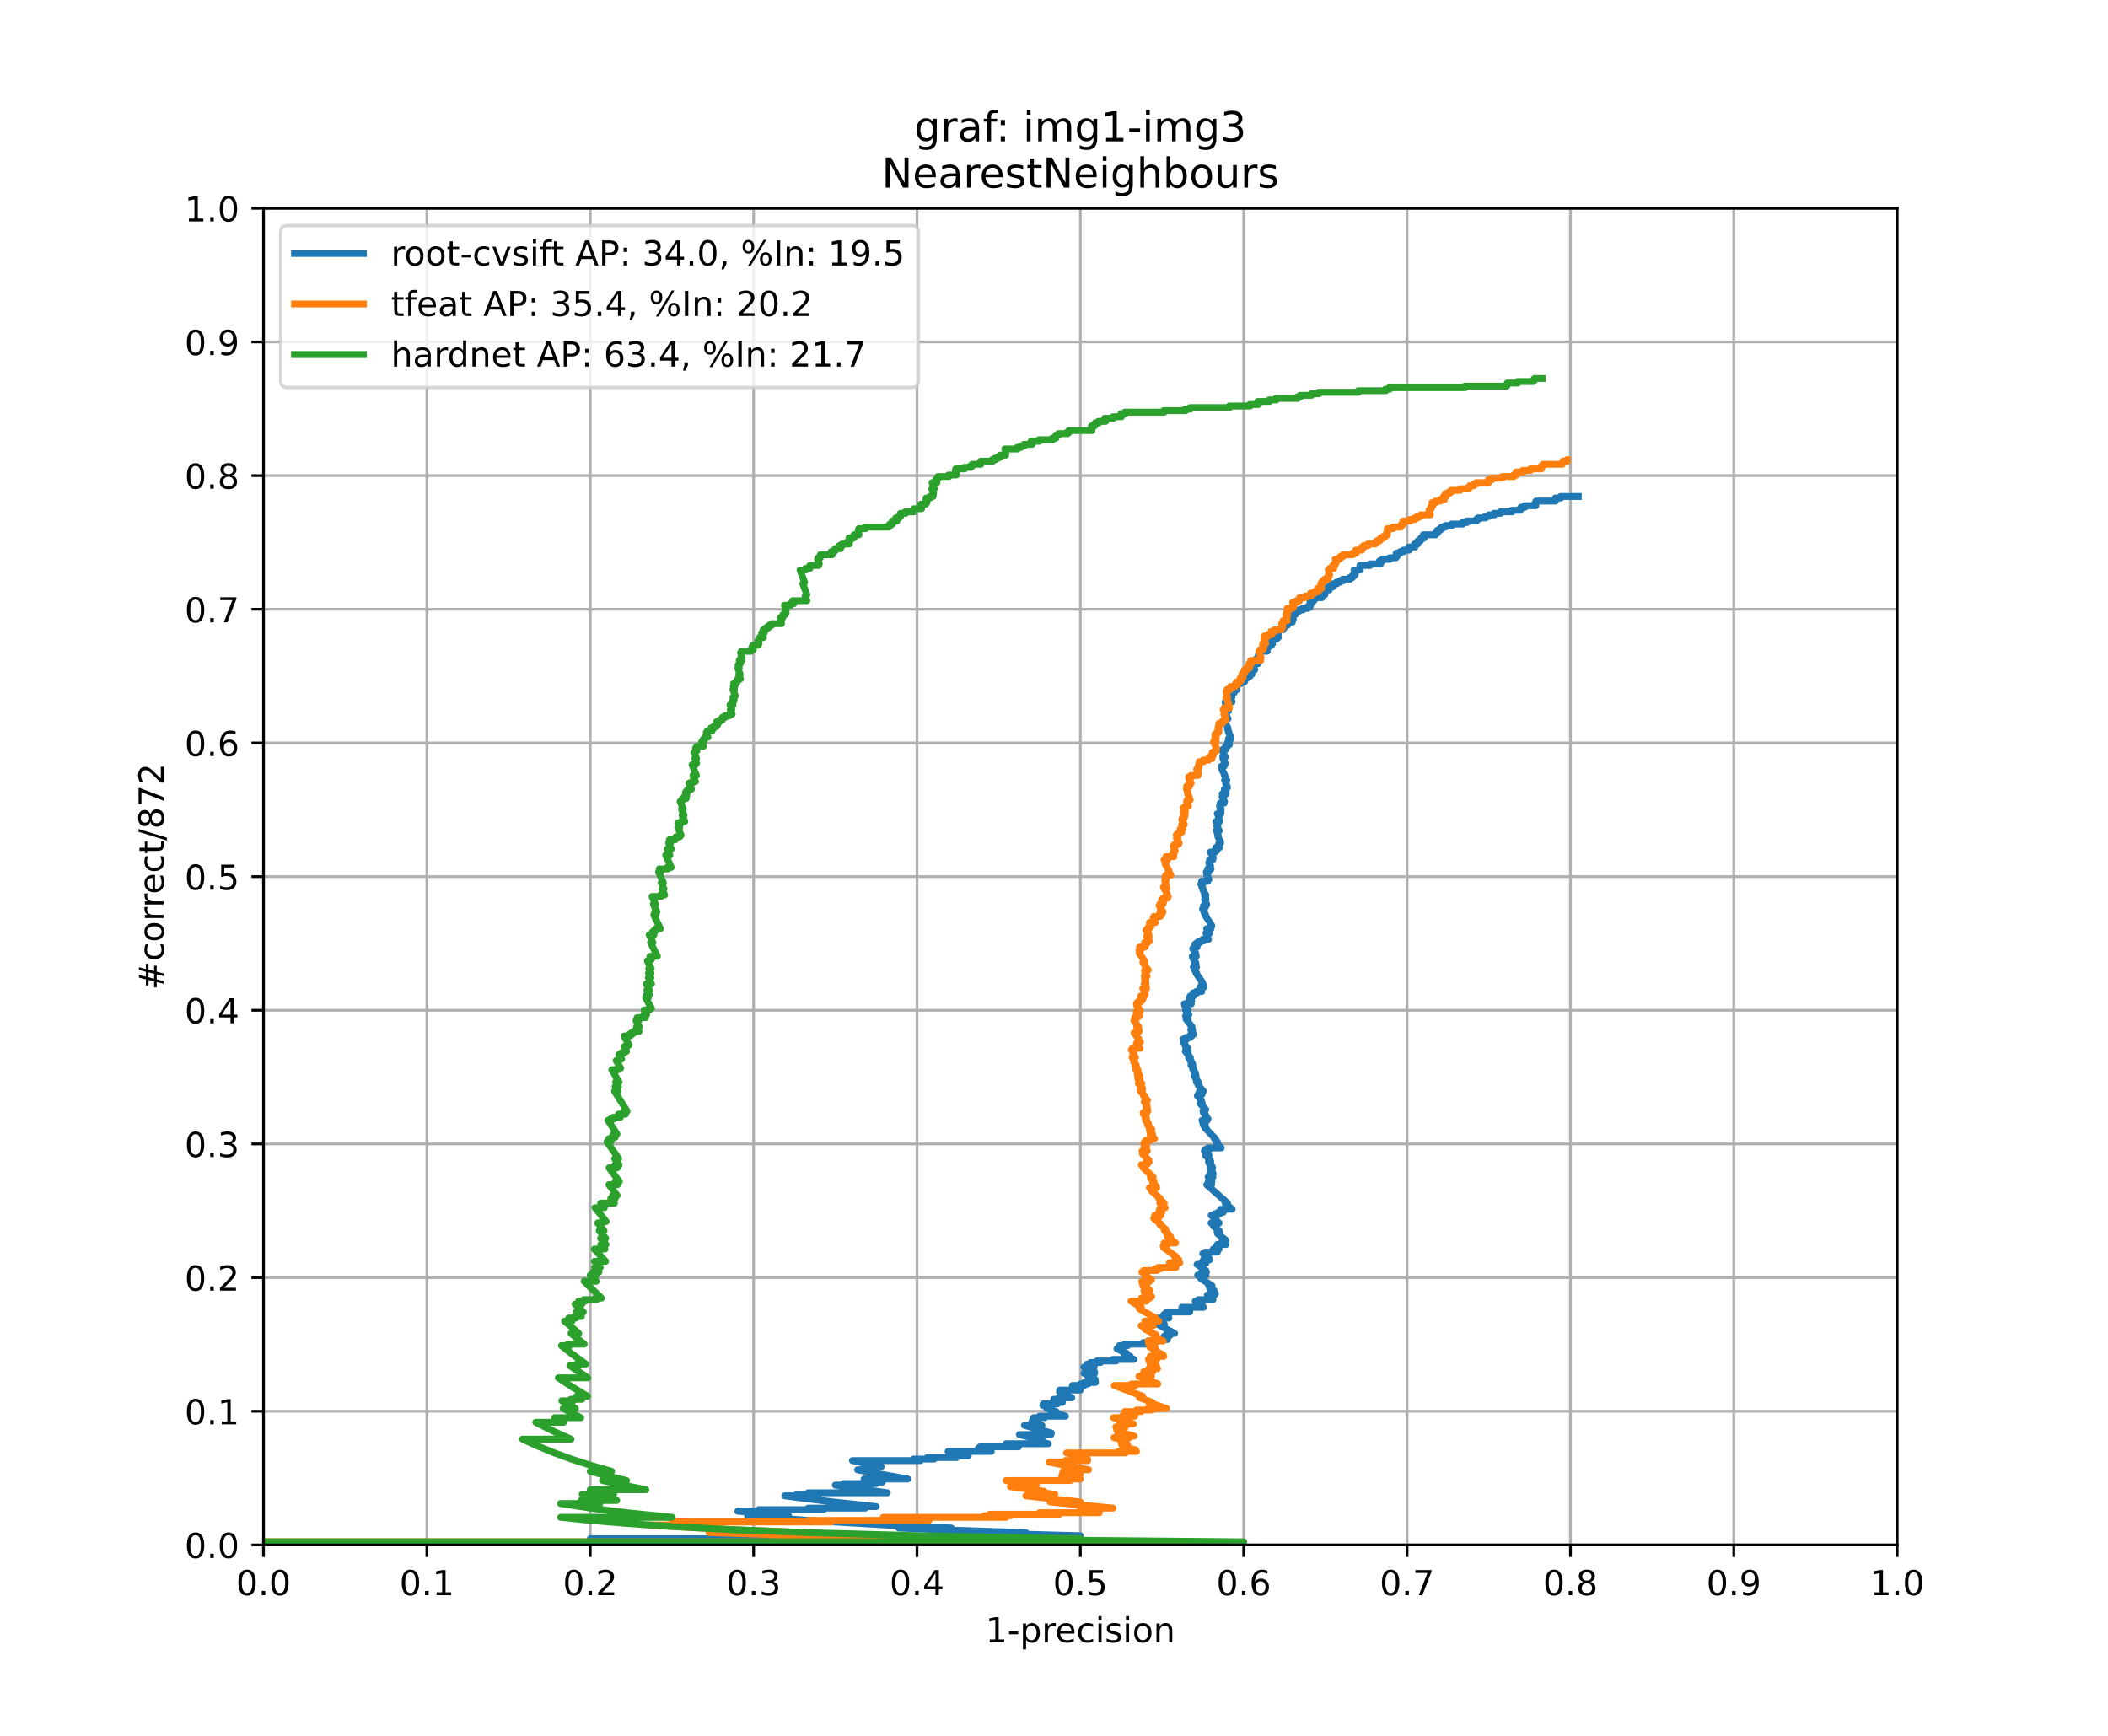 <?xml version="1.0" encoding="utf-8" standalone="no"?>
<!DOCTYPE svg PUBLIC "-//W3C//DTD SVG 1.1//EN"
  "http://www.w3.org/Graphics/SVG/1.1/DTD/svg11.dtd">
<!-- Created with matplotlib (https://matplotlib.org/) -->
<svg height="504pt" version="1.1" viewBox="0 0 612 504" width="612pt" xmlns="http://www.w3.org/2000/svg" xmlns:xlink="http://www.w3.org/1999/xlink">
 <defs>
  <style type="text/css">
*{stroke-linecap:butt;stroke-linejoin:round;}
  </style>
 </defs>
 <g id="figure_1">
  <g id="patch_1">
   <path d="M 0 504 
L 612 504 
L 612 0 
L 0 0 
z
" style="fill:#ffffff;"/>
  </g>
  <g id="axes_1">
   <g id="patch_2">
    <path d="M 76.5 448.56 
L 550.8 448.56 
L 550.8 60.48 
L 76.5 60.48 
z
" style="fill:#ffffff;"/>
   </g>
   <g id="matplotlib.axis_1">
    <g id="xtick_1">
     <g id="line2d_1">
      <path clip-path="url(#p2d0b94903f)" d="M 76.5 448.56 
L 76.5 60.48 
" style="fill:none;stroke:#b0b0b0;stroke-linecap:square;stroke-width:0.8;"/>
     </g>
     <g id="line2d_2">
      <defs>
       <path d="M 0 0 
L 0 3.5 
" id="m98508b8052" style="stroke:#000000;stroke-width:0.8;"/>
      </defs>
      <g>
       <use style="stroke:#000000;stroke-width:0.8;" x="76.5" xlink:href="#m98508b8052" y="448.56"/>
      </g>
     </g>
     <g id="text_1">
      <!-- 0.0 -->
      <defs>
       <path d="M 31.781 66.406 
Q 24.172 66.406 20.328 58.906 
Q 16.5 51.422 16.5 36.375 
Q 16.5 21.391 20.328 13.891 
Q 24.172 6.391 31.781 6.391 
Q 39.453 6.391 43.281 13.891 
Q 47.125 21.391 47.125 36.375 
Q 47.125 51.422 43.281 58.906 
Q 39.453 66.406 31.781 66.406 
z
M 31.781 74.219 
Q 44.047 74.219 50.516 64.516 
Q 56.984 54.828 56.984 36.375 
Q 56.984 17.969 50.516 8.266 
Q 44.047 -1.422 31.781 -1.422 
Q 19.531 -1.422 13.062 8.266 
Q 6.594 17.969 6.594 36.375 
Q 6.594 54.828 13.062 64.516 
Q 19.531 74.219 31.781 74.219 
z
" id="DejaVuSans-48"/>
       <path d="M 10.688 12.406 
L 21 12.406 
L 21 0 
L 10.688 0 
z
" id="DejaVuSans-46"/>
      </defs>
      <g transform="translate(68.548 463.158)scale(0.1 -0.1)">
       <use xlink:href="#DejaVuSans-48"/>
       <use x="63.623" xlink:href="#DejaVuSans-46"/>
       <use x="95.41" xlink:href="#DejaVuSans-48"/>
      </g>
     </g>
    </g>
    <g id="xtick_2">
     <g id="line2d_3">
      <path clip-path="url(#p2d0b94903f)" d="M 123.93 448.56 
L 123.93 60.48 
" style="fill:none;stroke:#b0b0b0;stroke-linecap:square;stroke-width:0.8;"/>
     </g>
     <g id="line2d_4">
      <g>
       <use style="stroke:#000000;stroke-width:0.8;" x="123.93" xlink:href="#m98508b8052" y="448.56"/>
      </g>
     </g>
     <g id="text_2">
      <!-- 0.1 -->
      <defs>
       <path d="M 12.406 8.297 
L 28.516 8.297 
L 28.516 63.922 
L 10.984 60.406 
L 10.984 69.391 
L 28.422 72.906 
L 38.281 72.906 
L 38.281 8.297 
L 54.391 8.297 
L 54.391 0 
L 12.406 0 
z
" id="DejaVuSans-49"/>
      </defs>
      <g transform="translate(115.978 463.158)scale(0.1 -0.1)">
       <use xlink:href="#DejaVuSans-48"/>
       <use x="63.623" xlink:href="#DejaVuSans-46"/>
       <use x="95.41" xlink:href="#DejaVuSans-49"/>
      </g>
     </g>
    </g>
    <g id="xtick_3">
     <g id="line2d_5">
      <path clip-path="url(#p2d0b94903f)" d="M 171.36 448.56 
L 171.36 60.48 
" style="fill:none;stroke:#b0b0b0;stroke-linecap:square;stroke-width:0.8;"/>
     </g>
     <g id="line2d_6">
      <g>
       <use style="stroke:#000000;stroke-width:0.8;" x="171.36" xlink:href="#m98508b8052" y="448.56"/>
      </g>
     </g>
     <g id="text_3">
      <!-- 0.2 -->
      <defs>
       <path d="M 19.188 8.297 
L 53.609 8.297 
L 53.609 0 
L 7.328 0 
L 7.328 8.297 
Q 12.938 14.109 22.625 23.891 
Q 32.328 33.688 34.812 36.531 
Q 39.547 41.844 41.422 45.531 
Q 43.312 49.219 43.312 52.781 
Q 43.312 58.594 39.234 62.25 
Q 35.156 65.922 28.609 65.922 
Q 23.969 65.922 18.812 64.312 
Q 13.672 62.703 7.812 59.422 
L 7.812 69.391 
Q 13.766 71.781 18.938 73 
Q 24.125 74.219 28.422 74.219 
Q 39.75 74.219 46.484 68.547 
Q 53.219 62.891 53.219 53.422 
Q 53.219 48.922 51.531 44.891 
Q 49.859 40.875 45.406 35.406 
Q 44.188 33.984 37.641 27.219 
Q 31.109 20.453 19.188 8.297 
z
" id="DejaVuSans-50"/>
      </defs>
      <g transform="translate(163.408 463.158)scale(0.1 -0.1)">
       <use xlink:href="#DejaVuSans-48"/>
       <use x="63.623" xlink:href="#DejaVuSans-46"/>
       <use x="95.41" xlink:href="#DejaVuSans-50"/>
      </g>
     </g>
    </g>
    <g id="xtick_4">
     <g id="line2d_7">
      <path clip-path="url(#p2d0b94903f)" d="M 218.79 448.56 
L 218.79 60.48 
" style="fill:none;stroke:#b0b0b0;stroke-linecap:square;stroke-width:0.8;"/>
     </g>
     <g id="line2d_8">
      <g>
       <use style="stroke:#000000;stroke-width:0.8;" x="218.79" xlink:href="#m98508b8052" y="448.56"/>
      </g>
     </g>
     <g id="text_4">
      <!-- 0.3 -->
      <defs>
       <path d="M 40.578 39.312 
Q 47.656 37.797 51.625 33 
Q 55.609 28.219 55.609 21.188 
Q 55.609 10.406 48.188 4.484 
Q 40.766 -1.422 27.094 -1.422 
Q 22.516 -1.422 17.656 -0.516 
Q 12.797 0.391 7.625 2.203 
L 7.625 11.719 
Q 11.719 9.328 16.594 8.109 
Q 21.484 6.891 26.812 6.891 
Q 36.078 6.891 40.938 10.547 
Q 45.797 14.203 45.797 21.188 
Q 45.797 27.641 41.281 31.266 
Q 36.766 34.906 28.719 34.906 
L 20.219 34.906 
L 20.219 43.016 
L 29.109 43.016 
Q 36.375 43.016 40.234 45.922 
Q 44.094 48.828 44.094 54.297 
Q 44.094 59.906 40.109 62.906 
Q 36.141 65.922 28.719 65.922 
Q 24.656 65.922 20.016 65.031 
Q 15.375 64.156 9.812 62.312 
L 9.812 71.094 
Q 15.438 72.656 20.344 73.438 
Q 25.25 74.219 29.594 74.219 
Q 40.828 74.219 47.359 69.109 
Q 53.906 64.016 53.906 55.328 
Q 53.906 49.266 50.438 45.094 
Q 46.969 40.922 40.578 39.312 
z
" id="DejaVuSans-51"/>
      </defs>
      <g transform="translate(210.838 463.158)scale(0.1 -0.1)">
       <use xlink:href="#DejaVuSans-48"/>
       <use x="63.623" xlink:href="#DejaVuSans-46"/>
       <use x="95.41" xlink:href="#DejaVuSans-51"/>
      </g>
     </g>
    </g>
    <g id="xtick_5">
     <g id="line2d_9">
      <path clip-path="url(#p2d0b94903f)" d="M 266.22 448.56 
L 266.22 60.48 
" style="fill:none;stroke:#b0b0b0;stroke-linecap:square;stroke-width:0.8;"/>
     </g>
     <g id="line2d_10">
      <g>
       <use style="stroke:#000000;stroke-width:0.8;" x="266.22" xlink:href="#m98508b8052" y="448.56"/>
      </g>
     </g>
     <g id="text_5">
      <!-- 0.4 -->
      <defs>
       <path d="M 37.797 64.312 
L 12.891 25.391 
L 37.797 25.391 
z
M 35.203 72.906 
L 47.609 72.906 
L 47.609 25.391 
L 58.016 25.391 
L 58.016 17.188 
L 47.609 17.188 
L 47.609 0 
L 37.797 0 
L 37.797 17.188 
L 4.891 17.188 
L 4.891 26.703 
z
" id="DejaVuSans-52"/>
      </defs>
      <g transform="translate(258.268 463.158)scale(0.1 -0.1)">
       <use xlink:href="#DejaVuSans-48"/>
       <use x="63.623" xlink:href="#DejaVuSans-46"/>
       <use x="95.41" xlink:href="#DejaVuSans-52"/>
      </g>
     </g>
    </g>
    <g id="xtick_6">
     <g id="line2d_11">
      <path clip-path="url(#p2d0b94903f)" d="M 313.65 448.56 
L 313.65 60.48 
" style="fill:none;stroke:#b0b0b0;stroke-linecap:square;stroke-width:0.8;"/>
     </g>
     <g id="line2d_12">
      <g>
       <use style="stroke:#000000;stroke-width:0.8;" x="313.65" xlink:href="#m98508b8052" y="448.56"/>
      </g>
     </g>
     <g id="text_6">
      <!-- 0.5 -->
      <defs>
       <path d="M 10.797 72.906 
L 49.516 72.906 
L 49.516 64.594 
L 19.828 64.594 
L 19.828 46.734 
Q 21.969 47.469 24.109 47.828 
Q 26.266 48.188 28.422 48.188 
Q 40.625 48.188 47.75 41.5 
Q 54.891 34.812 54.891 23.391 
Q 54.891 11.625 47.562 5.094 
Q 40.234 -1.422 26.906 -1.422 
Q 22.312 -1.422 17.547 -0.641 
Q 12.797 0.141 7.719 1.703 
L 7.719 11.625 
Q 12.109 9.234 16.797 8.062 
Q 21.484 6.891 26.703 6.891 
Q 35.156 6.891 40.078 11.328 
Q 45.016 15.766 45.016 23.391 
Q 45.016 31 40.078 35.438 
Q 35.156 39.891 26.703 39.891 
Q 22.75 39.891 18.812 39.016 
Q 14.891 38.141 10.797 36.281 
z
" id="DejaVuSans-53"/>
      </defs>
      <g transform="translate(305.698 463.158)scale(0.1 -0.1)">
       <use xlink:href="#DejaVuSans-48"/>
       <use x="63.623" xlink:href="#DejaVuSans-46"/>
       <use x="95.41" xlink:href="#DejaVuSans-53"/>
      </g>
     </g>
    </g>
    <g id="xtick_7">
     <g id="line2d_13">
      <path clip-path="url(#p2d0b94903f)" d="M 361.08 448.56 
L 361.08 60.48 
" style="fill:none;stroke:#b0b0b0;stroke-linecap:square;stroke-width:0.8;"/>
     </g>
     <g id="line2d_14">
      <g>
       <use style="stroke:#000000;stroke-width:0.8;" x="361.08" xlink:href="#m98508b8052" y="448.56"/>
      </g>
     </g>
     <g id="text_7">
      <!-- 0.6 -->
      <defs>
       <path d="M 33.016 40.375 
Q 26.375 40.375 22.484 35.828 
Q 18.609 31.297 18.609 23.391 
Q 18.609 15.531 22.484 10.953 
Q 26.375 6.391 33.016 6.391 
Q 39.656 6.391 43.531 10.953 
Q 47.406 15.531 47.406 23.391 
Q 47.406 31.297 43.531 35.828 
Q 39.656 40.375 33.016 40.375 
z
M 52.594 71.297 
L 52.594 62.312 
Q 48.875 64.062 45.094 64.984 
Q 41.312 65.922 37.594 65.922 
Q 27.828 65.922 22.672 59.328 
Q 17.531 52.734 16.797 39.406 
Q 19.672 43.656 24.016 45.922 
Q 28.375 48.188 33.594 48.188 
Q 44.578 48.188 50.953 41.516 
Q 57.328 34.859 57.328 23.391 
Q 57.328 12.156 50.688 5.359 
Q 44.047 -1.422 33.016 -1.422 
Q 20.359 -1.422 13.672 8.266 
Q 6.984 17.969 6.984 36.375 
Q 6.984 53.656 15.188 63.938 
Q 23.391 74.219 37.203 74.219 
Q 40.922 74.219 44.703 73.484 
Q 48.484 72.75 52.594 71.297 
z
" id="DejaVuSans-54"/>
      </defs>
      <g transform="translate(353.128 463.158)scale(0.1 -0.1)">
       <use xlink:href="#DejaVuSans-48"/>
       <use x="63.623" xlink:href="#DejaVuSans-46"/>
       <use x="95.41" xlink:href="#DejaVuSans-54"/>
      </g>
     </g>
    </g>
    <g id="xtick_8">
     <g id="line2d_15">
      <path clip-path="url(#p2d0b94903f)" d="M 408.51 448.56 
L 408.51 60.48 
" style="fill:none;stroke:#b0b0b0;stroke-linecap:square;stroke-width:0.8;"/>
     </g>
     <g id="line2d_16">
      <g>
       <use style="stroke:#000000;stroke-width:0.8;" x="408.51" xlink:href="#m98508b8052" y="448.56"/>
      </g>
     </g>
     <g id="text_8">
      <!-- 0.7 -->
      <defs>
       <path d="M 8.203 72.906 
L 55.078 72.906 
L 55.078 68.703 
L 28.609 0 
L 18.312 0 
L 43.219 64.594 
L 8.203 64.594 
z
" id="DejaVuSans-55"/>
      </defs>
      <g transform="translate(400.558 463.158)scale(0.1 -0.1)">
       <use xlink:href="#DejaVuSans-48"/>
       <use x="63.623" xlink:href="#DejaVuSans-46"/>
       <use x="95.41" xlink:href="#DejaVuSans-55"/>
      </g>
     </g>
    </g>
    <g id="xtick_9">
     <g id="line2d_17">
      <path clip-path="url(#p2d0b94903f)" d="M 455.94 448.56 
L 455.94 60.48 
" style="fill:none;stroke:#b0b0b0;stroke-linecap:square;stroke-width:0.8;"/>
     </g>
     <g id="line2d_18">
      <g>
       <use style="stroke:#000000;stroke-width:0.8;" x="455.94" xlink:href="#m98508b8052" y="448.56"/>
      </g>
     </g>
     <g id="text_9">
      <!-- 0.8 -->
      <defs>
       <path d="M 31.781 34.625 
Q 24.75 34.625 20.719 30.859 
Q 16.703 27.094 16.703 20.516 
Q 16.703 13.922 20.719 10.156 
Q 24.75 6.391 31.781 6.391 
Q 38.812 6.391 42.859 10.172 
Q 46.922 13.969 46.922 20.516 
Q 46.922 27.094 42.891 30.859 
Q 38.875 34.625 31.781 34.625 
z
M 21.922 38.812 
Q 15.578 40.375 12.031 44.719 
Q 8.5 49.078 8.5 55.328 
Q 8.5 64.062 14.719 69.141 
Q 20.953 74.219 31.781 74.219 
Q 42.672 74.219 48.875 69.141 
Q 55.078 64.062 55.078 55.328 
Q 55.078 49.078 51.531 44.719 
Q 48 40.375 41.703 38.812 
Q 48.828 37.156 52.797 32.312 
Q 56.781 27.484 56.781 20.516 
Q 56.781 9.906 50.312 4.234 
Q 43.844 -1.422 31.781 -1.422 
Q 19.734 -1.422 13.25 4.234 
Q 6.781 9.906 6.781 20.516 
Q 6.781 27.484 10.781 32.312 
Q 14.797 37.156 21.922 38.812 
z
M 18.312 54.391 
Q 18.312 48.734 21.844 45.562 
Q 25.391 42.391 31.781 42.391 
Q 38.141 42.391 41.719 45.562 
Q 45.312 48.734 45.312 54.391 
Q 45.312 60.062 41.719 63.234 
Q 38.141 66.406 31.781 66.406 
Q 25.391 66.406 21.844 63.234 
Q 18.312 60.062 18.312 54.391 
z
" id="DejaVuSans-56"/>
      </defs>
      <g transform="translate(447.988 463.158)scale(0.1 -0.1)">
       <use xlink:href="#DejaVuSans-48"/>
       <use x="63.623" xlink:href="#DejaVuSans-46"/>
       <use x="95.41" xlink:href="#DejaVuSans-56"/>
      </g>
     </g>
    </g>
    <g id="xtick_10">
     <g id="line2d_19">
      <path clip-path="url(#p2d0b94903f)" d="M 503.37 448.56 
L 503.37 60.48 
" style="fill:none;stroke:#b0b0b0;stroke-linecap:square;stroke-width:0.8;"/>
     </g>
     <g id="line2d_20">
      <g>
       <use style="stroke:#000000;stroke-width:0.8;" x="503.37" xlink:href="#m98508b8052" y="448.56"/>
      </g>
     </g>
     <g id="text_10">
      <!-- 0.9 -->
      <defs>
       <path d="M 10.984 1.516 
L 10.984 10.5 
Q 14.703 8.734 18.5 7.812 
Q 22.312 6.891 25.984 6.891 
Q 35.75 6.891 40.891 13.453 
Q 46.047 20.016 46.781 33.406 
Q 43.953 29.203 39.594 26.953 
Q 35.25 24.703 29.984 24.703 
Q 19.047 24.703 12.672 31.312 
Q 6.297 37.938 6.297 49.422 
Q 6.297 60.641 12.938 67.422 
Q 19.578 74.219 30.609 74.219 
Q 43.266 74.219 49.922 64.516 
Q 56.594 54.828 56.594 36.375 
Q 56.594 19.141 48.406 8.859 
Q 40.234 -1.422 26.422 -1.422 
Q 22.703 -1.422 18.891 -0.688 
Q 15.094 0.047 10.984 1.516 
z
M 30.609 32.422 
Q 37.25 32.422 41.125 36.953 
Q 45.016 41.5 45.016 49.422 
Q 45.016 57.281 41.125 61.844 
Q 37.25 66.406 30.609 66.406 
Q 23.969 66.406 20.094 61.844 
Q 16.219 57.281 16.219 49.422 
Q 16.219 41.5 20.094 36.953 
Q 23.969 32.422 30.609 32.422 
z
" id="DejaVuSans-57"/>
      </defs>
      <g transform="translate(495.418 463.158)scale(0.1 -0.1)">
       <use xlink:href="#DejaVuSans-48"/>
       <use x="63.623" xlink:href="#DejaVuSans-46"/>
       <use x="95.41" xlink:href="#DejaVuSans-57"/>
      </g>
     </g>
    </g>
    <g id="xtick_11">
     <g id="line2d_21">
      <path clip-path="url(#p2d0b94903f)" d="M 550.8 448.56 
L 550.8 60.48 
" style="fill:none;stroke:#b0b0b0;stroke-linecap:square;stroke-width:0.8;"/>
     </g>
     <g id="line2d_22">
      <g>
       <use style="stroke:#000000;stroke-width:0.8;" x="550.8" xlink:href="#m98508b8052" y="448.56"/>
      </g>
     </g>
     <g id="text_11">
      <!-- 1.0 -->
      <g transform="translate(542.848 463.158)scale(0.1 -0.1)">
       <use xlink:href="#DejaVuSans-49"/>
       <use x="63.623" xlink:href="#DejaVuSans-46"/>
       <use x="95.41" xlink:href="#DejaVuSans-48"/>
      </g>
     </g>
    </g>
    <g id="text_12">
     <!-- 1-precision -->
     <defs>
      <path d="M 4.891 31.391 
L 31.203 31.391 
L 31.203 23.391 
L 4.891 23.391 
z
" id="DejaVuSans-45"/>
      <path d="M 18.109 8.203 
L 18.109 -20.797 
L 9.078 -20.797 
L 9.078 54.688 
L 18.109 54.688 
L 18.109 46.391 
Q 20.953 51.266 25.266 53.625 
Q 29.594 56 35.594 56 
Q 45.562 56 51.781 48.094 
Q 58.016 40.188 58.016 27.297 
Q 58.016 14.406 51.781 6.484 
Q 45.562 -1.422 35.594 -1.422 
Q 29.594 -1.422 25.266 0.953 
Q 20.953 3.328 18.109 8.203 
z
M 48.688 27.297 
Q 48.688 37.203 44.609 42.844 
Q 40.531 48.484 33.406 48.484 
Q 26.266 48.484 22.188 42.844 
Q 18.109 37.203 18.109 27.297 
Q 18.109 17.391 22.188 11.75 
Q 26.266 6.109 33.406 6.109 
Q 40.531 6.109 44.609 11.75 
Q 48.688 17.391 48.688 27.297 
z
" id="DejaVuSans-112"/>
      <path d="M 41.109 46.297 
Q 39.594 47.172 37.812 47.578 
Q 36.031 48 33.891 48 
Q 26.266 48 22.188 43.047 
Q 18.109 38.094 18.109 28.812 
L 18.109 0 
L 9.078 0 
L 9.078 54.688 
L 18.109 54.688 
L 18.109 46.188 
Q 20.953 51.172 25.484 53.578 
Q 30.031 56 36.531 56 
Q 37.453 56 38.578 55.875 
Q 39.703 55.766 41.062 55.516 
z
" id="DejaVuSans-114"/>
      <path d="M 56.203 29.594 
L 56.203 25.203 
L 14.891 25.203 
Q 15.484 15.922 20.484 11.062 
Q 25.484 6.203 34.422 6.203 
Q 39.594 6.203 44.453 7.469 
Q 49.312 8.734 54.109 11.281 
L 54.109 2.781 
Q 49.266 0.734 44.188 -0.344 
Q 39.109 -1.422 33.891 -1.422 
Q 20.797 -1.422 13.156 6.188 
Q 5.516 13.812 5.516 26.812 
Q 5.516 40.234 12.766 48.109 
Q 20.016 56 32.328 56 
Q 43.359 56 49.781 48.891 
Q 56.203 41.797 56.203 29.594 
z
M 47.219 32.234 
Q 47.125 39.594 43.094 43.984 
Q 39.062 48.391 32.422 48.391 
Q 24.906 48.391 20.391 44.141 
Q 15.875 39.891 15.188 32.172 
z
" id="DejaVuSans-101"/>
      <path d="M 48.781 52.594 
L 48.781 44.188 
Q 44.969 46.297 41.141 47.344 
Q 37.312 48.391 33.406 48.391 
Q 24.656 48.391 19.812 42.844 
Q 14.984 37.312 14.984 27.297 
Q 14.984 17.281 19.812 11.734 
Q 24.656 6.203 33.406 6.203 
Q 37.312 6.203 41.141 7.25 
Q 44.969 8.297 48.781 10.406 
L 48.781 2.094 
Q 45.016 0.344 40.984 -0.531 
Q 36.969 -1.422 32.422 -1.422 
Q 20.062 -1.422 12.781 6.344 
Q 5.516 14.109 5.516 27.297 
Q 5.516 40.672 12.859 48.328 
Q 20.219 56 33.016 56 
Q 37.156 56 41.109 55.141 
Q 45.062 54.297 48.781 52.594 
z
" id="DejaVuSans-99"/>
      <path d="M 9.422 54.688 
L 18.406 54.688 
L 18.406 0 
L 9.422 0 
z
M 9.422 75.984 
L 18.406 75.984 
L 18.406 64.594 
L 9.422 64.594 
z
" id="DejaVuSans-105"/>
      <path d="M 44.281 53.078 
L 44.281 44.578 
Q 40.484 46.531 36.375 47.5 
Q 32.281 48.484 27.875 48.484 
Q 21.188 48.484 17.844 46.438 
Q 14.5 44.391 14.5 40.281 
Q 14.5 37.156 16.891 35.375 
Q 19.281 33.594 26.516 31.984 
L 29.594 31.297 
Q 39.156 29.25 43.188 25.516 
Q 47.219 21.781 47.219 15.094 
Q 47.219 7.469 41.188 3.016 
Q 35.156 -1.422 24.609 -1.422 
Q 20.219 -1.422 15.453 -0.562 
Q 10.688 0.297 5.422 2 
L 5.422 11.281 
Q 10.406 8.688 15.234 7.391 
Q 20.062 6.109 24.812 6.109 
Q 31.156 6.109 34.562 8.281 
Q 37.984 10.453 37.984 14.406 
Q 37.984 18.062 35.516 20.016 
Q 33.062 21.969 24.703 23.781 
L 21.578 24.516 
Q 13.234 26.266 9.516 29.906 
Q 5.812 33.547 5.812 39.891 
Q 5.812 47.609 11.281 51.797 
Q 16.75 56 26.812 56 
Q 31.781 56 36.172 55.266 
Q 40.578 54.547 44.281 53.078 
z
" id="DejaVuSans-115"/>
      <path d="M 30.609 48.391 
Q 23.391 48.391 19.188 42.75 
Q 14.984 37.109 14.984 27.297 
Q 14.984 17.484 19.156 11.844 
Q 23.344 6.203 30.609 6.203 
Q 37.797 6.203 41.984 11.859 
Q 46.188 17.531 46.188 27.297 
Q 46.188 37.016 41.984 42.703 
Q 37.797 48.391 30.609 48.391 
z
M 30.609 56 
Q 42.328 56 49.016 48.375 
Q 55.719 40.766 55.719 27.297 
Q 55.719 13.875 49.016 6.219 
Q 42.328 -1.422 30.609 -1.422 
Q 18.844 -1.422 12.172 6.219 
Q 5.516 13.875 5.516 27.297 
Q 5.516 40.766 12.172 48.375 
Q 18.844 56 30.609 56 
z
" id="DejaVuSans-111"/>
      <path d="M 54.891 33.016 
L 54.891 0 
L 45.906 0 
L 45.906 32.719 
Q 45.906 40.484 42.875 44.328 
Q 39.844 48.188 33.797 48.188 
Q 26.516 48.188 22.312 43.547 
Q 18.109 38.922 18.109 30.906 
L 18.109 0 
L 9.078 0 
L 9.078 54.688 
L 18.109 54.688 
L 18.109 46.188 
Q 21.344 51.125 25.703 53.562 
Q 30.078 56 35.797 56 
Q 45.219 56 50.047 50.172 
Q 54.891 44.344 54.891 33.016 
z
" id="DejaVuSans-110"/>
     </defs>
     <g transform="translate(286.111 476.837)scale(0.1 -0.1)">
      <use xlink:href="#DejaVuSans-49"/>
      <use x="63.623" xlink:href="#DejaVuSans-45"/>
      <use x="99.707" xlink:href="#DejaVuSans-112"/>
      <use x="163.184" xlink:href="#DejaVuSans-114"/>
      <use x="202.047" xlink:href="#DejaVuSans-101"/>
      <use x="263.57" xlink:href="#DejaVuSans-99"/>
      <use x="318.551" xlink:href="#DejaVuSans-105"/>
      <use x="346.334" xlink:href="#DejaVuSans-115"/>
      <use x="398.434" xlink:href="#DejaVuSans-105"/>
      <use x="426.217" xlink:href="#DejaVuSans-111"/>
      <use x="487.398" xlink:href="#DejaVuSans-110"/>
     </g>
    </g>
   </g>
   <g id="matplotlib.axis_2">
    <g id="ytick_1">
     <g id="line2d_23">
      <path clip-path="url(#p2d0b94903f)" d="M 76.5 448.56 
L 550.8 448.56 
" style="fill:none;stroke:#b0b0b0;stroke-linecap:square;stroke-width:0.8;"/>
     </g>
     <g id="line2d_24">
      <defs>
       <path d="M 0 0 
L -3.5 0 
" id="med49ff7ea5" style="stroke:#000000;stroke-width:0.8;"/>
      </defs>
      <g>
       <use style="stroke:#000000;stroke-width:0.8;" x="76.5" xlink:href="#med49ff7ea5" y="448.56"/>
      </g>
     </g>
     <g id="text_13">
      <!-- 0.0 -->
      <g transform="translate(53.597 452.359)scale(0.1 -0.1)">
       <use xlink:href="#DejaVuSans-48"/>
       <use x="63.623" xlink:href="#DejaVuSans-46"/>
       <use x="95.41" xlink:href="#DejaVuSans-48"/>
      </g>
     </g>
    </g>
    <g id="ytick_2">
     <g id="line2d_25">
      <path clip-path="url(#p2d0b94903f)" d="M 76.5 409.752 
L 550.8 409.752 
" style="fill:none;stroke:#b0b0b0;stroke-linecap:square;stroke-width:0.8;"/>
     </g>
     <g id="line2d_26">
      <g>
       <use style="stroke:#000000;stroke-width:0.8;" x="76.5" xlink:href="#med49ff7ea5" y="409.752"/>
      </g>
     </g>
     <g id="text_14">
      <!-- 0.1 -->
      <g transform="translate(53.597 413.551)scale(0.1 -0.1)">
       <use xlink:href="#DejaVuSans-48"/>
       <use x="63.623" xlink:href="#DejaVuSans-46"/>
       <use x="95.41" xlink:href="#DejaVuSans-49"/>
      </g>
     </g>
    </g>
    <g id="ytick_3">
     <g id="line2d_27">
      <path clip-path="url(#p2d0b94903f)" d="M 76.5 370.944 
L 550.8 370.944 
" style="fill:none;stroke:#b0b0b0;stroke-linecap:square;stroke-width:0.8;"/>
     </g>
     <g id="line2d_28">
      <g>
       <use style="stroke:#000000;stroke-width:0.8;" x="76.5" xlink:href="#med49ff7ea5" y="370.944"/>
      </g>
     </g>
     <g id="text_15">
      <!-- 0.2 -->
      <g transform="translate(53.597 374.743)scale(0.1 -0.1)">
       <use xlink:href="#DejaVuSans-48"/>
       <use x="63.623" xlink:href="#DejaVuSans-46"/>
       <use x="95.41" xlink:href="#DejaVuSans-50"/>
      </g>
     </g>
    </g>
    <g id="ytick_4">
     <g id="line2d_29">
      <path clip-path="url(#p2d0b94903f)" d="M 76.5 332.136 
L 550.8 332.136 
" style="fill:none;stroke:#b0b0b0;stroke-linecap:square;stroke-width:0.8;"/>
     </g>
     <g id="line2d_30">
      <g>
       <use style="stroke:#000000;stroke-width:0.8;" x="76.5" xlink:href="#med49ff7ea5" y="332.136"/>
      </g>
     </g>
     <g id="text_16">
      <!-- 0.3 -->
      <g transform="translate(53.597 335.935)scale(0.1 -0.1)">
       <use xlink:href="#DejaVuSans-48"/>
       <use x="63.623" xlink:href="#DejaVuSans-46"/>
       <use x="95.41" xlink:href="#DejaVuSans-51"/>
      </g>
     </g>
    </g>
    <g id="ytick_5">
     <g id="line2d_31">
      <path clip-path="url(#p2d0b94903f)" d="M 76.5 293.328 
L 550.8 293.328 
" style="fill:none;stroke:#b0b0b0;stroke-linecap:square;stroke-width:0.8;"/>
     </g>
     <g id="line2d_32">
      <g>
       <use style="stroke:#000000;stroke-width:0.8;" x="76.5" xlink:href="#med49ff7ea5" y="293.328"/>
      </g>
     </g>
     <g id="text_17">
      <!-- 0.4 -->
      <g transform="translate(53.597 297.127)scale(0.1 -0.1)">
       <use xlink:href="#DejaVuSans-48"/>
       <use x="63.623" xlink:href="#DejaVuSans-46"/>
       <use x="95.41" xlink:href="#DejaVuSans-52"/>
      </g>
     </g>
    </g>
    <g id="ytick_6">
     <g id="line2d_33">
      <path clip-path="url(#p2d0b94903f)" d="M 76.5 254.52 
L 550.8 254.52 
" style="fill:none;stroke:#b0b0b0;stroke-linecap:square;stroke-width:0.8;"/>
     </g>
     <g id="line2d_34">
      <g>
       <use style="stroke:#000000;stroke-width:0.8;" x="76.5" xlink:href="#med49ff7ea5" y="254.52"/>
      </g>
     </g>
     <g id="text_18">
      <!-- 0.5 -->
      <g transform="translate(53.597 258.319)scale(0.1 -0.1)">
       <use xlink:href="#DejaVuSans-48"/>
       <use x="63.623" xlink:href="#DejaVuSans-46"/>
       <use x="95.41" xlink:href="#DejaVuSans-53"/>
      </g>
     </g>
    </g>
    <g id="ytick_7">
     <g id="line2d_35">
      <path clip-path="url(#p2d0b94903f)" d="M 76.5 215.712 
L 550.8 215.712 
" style="fill:none;stroke:#b0b0b0;stroke-linecap:square;stroke-width:0.8;"/>
     </g>
     <g id="line2d_36">
      <g>
       <use style="stroke:#000000;stroke-width:0.8;" x="76.5" xlink:href="#med49ff7ea5" y="215.712"/>
      </g>
     </g>
     <g id="text_19">
      <!-- 0.6 -->
      <g transform="translate(53.597 219.511)scale(0.1 -0.1)">
       <use xlink:href="#DejaVuSans-48"/>
       <use x="63.623" xlink:href="#DejaVuSans-46"/>
       <use x="95.41" xlink:href="#DejaVuSans-54"/>
      </g>
     </g>
    </g>
    <g id="ytick_8">
     <g id="line2d_37">
      <path clip-path="url(#p2d0b94903f)" d="M 76.5 176.904 
L 550.8 176.904 
" style="fill:none;stroke:#b0b0b0;stroke-linecap:square;stroke-width:0.8;"/>
     </g>
     <g id="line2d_38">
      <g>
       <use style="stroke:#000000;stroke-width:0.8;" x="76.5" xlink:href="#med49ff7ea5" y="176.904"/>
      </g>
     </g>
     <g id="text_20">
      <!-- 0.7 -->
      <g transform="translate(53.597 180.703)scale(0.1 -0.1)">
       <use xlink:href="#DejaVuSans-48"/>
       <use x="63.623" xlink:href="#DejaVuSans-46"/>
       <use x="95.41" xlink:href="#DejaVuSans-55"/>
      </g>
     </g>
    </g>
    <g id="ytick_9">
     <g id="line2d_39">
      <path clip-path="url(#p2d0b94903f)" d="M 76.5 138.096 
L 550.8 138.096 
" style="fill:none;stroke:#b0b0b0;stroke-linecap:square;stroke-width:0.8;"/>
     </g>
     <g id="line2d_40">
      <g>
       <use style="stroke:#000000;stroke-width:0.8;" x="76.5" xlink:href="#med49ff7ea5" y="138.096"/>
      </g>
     </g>
     <g id="text_21">
      <!-- 0.8 -->
      <g transform="translate(53.597 141.895)scale(0.1 -0.1)">
       <use xlink:href="#DejaVuSans-48"/>
       <use x="63.623" xlink:href="#DejaVuSans-46"/>
       <use x="95.41" xlink:href="#DejaVuSans-56"/>
      </g>
     </g>
    </g>
    <g id="ytick_10">
     <g id="line2d_41">
      <path clip-path="url(#p2d0b94903f)" d="M 76.5 99.288 
L 550.8 99.288 
" style="fill:none;stroke:#b0b0b0;stroke-linecap:square;stroke-width:0.8;"/>
     </g>
     <g id="line2d_42">
      <g>
       <use style="stroke:#000000;stroke-width:0.8;" x="76.5" xlink:href="#med49ff7ea5" y="99.288"/>
      </g>
     </g>
     <g id="text_22">
      <!-- 0.9 -->
      <g transform="translate(53.597 103.087)scale(0.1 -0.1)">
       <use xlink:href="#DejaVuSans-48"/>
       <use x="63.623" xlink:href="#DejaVuSans-46"/>
       <use x="95.41" xlink:href="#DejaVuSans-57"/>
      </g>
     </g>
    </g>
    <g id="ytick_11">
     <g id="line2d_43">
      <path clip-path="url(#p2d0b94903f)" d="M 76.5 60.48 
L 550.8 60.48 
" style="fill:none;stroke:#b0b0b0;stroke-linecap:square;stroke-width:0.8;"/>
     </g>
     <g id="line2d_44">
      <g>
       <use style="stroke:#000000;stroke-width:0.8;" x="76.5" xlink:href="#med49ff7ea5" y="60.48"/>
      </g>
     </g>
     <g id="text_23">
      <!-- 1.0 -->
      <g transform="translate(53.597 64.279)scale(0.1 -0.1)">
       <use xlink:href="#DejaVuSans-49"/>
       <use x="63.623" xlink:href="#DejaVuSans-46"/>
       <use x="95.41" xlink:href="#DejaVuSans-48"/>
      </g>
     </g>
    </g>
    <g id="text_24">
     <!-- #correct/872 -->
     <defs>
      <path d="M 51.125 44 
L 36.922 44 
L 32.812 27.688 
L 47.125 27.688 
z
M 43.797 71.781 
L 38.719 51.516 
L 52.984 51.516 
L 58.109 71.781 
L 65.922 71.781 
L 60.891 51.516 
L 76.125 51.516 
L 76.125 44 
L 58.984 44 
L 54.984 27.688 
L 70.516 27.688 
L 70.516 20.219 
L 53.078 20.219 
L 48 0 
L 40.188 0 
L 45.219 20.219 
L 30.906 20.219 
L 25.875 0 
L 18.016 0 
L 23.094 20.219 
L 7.719 20.219 
L 7.719 27.688 
L 24.906 27.688 
L 29 44 
L 13.281 44 
L 13.281 51.516 
L 30.906 51.516 
L 35.891 71.781 
z
" id="DejaVuSans-35"/>
      <path d="M 18.312 70.219 
L 18.312 54.688 
L 36.812 54.688 
L 36.812 47.703 
L 18.312 47.703 
L 18.312 18.016 
Q 18.312 11.328 20.141 9.422 
Q 21.969 7.516 27.594 7.516 
L 36.812 7.516 
L 36.812 0 
L 27.594 0 
Q 17.188 0 13.234 3.875 
Q 9.281 7.766 9.281 18.016 
L 9.281 47.703 
L 2.688 47.703 
L 2.688 54.688 
L 9.281 54.688 
L 9.281 70.219 
z
" id="DejaVuSans-116"/>
      <path d="M 25.391 72.906 
L 33.688 72.906 
L 8.297 -9.281 
L 0 -9.281 
z
" id="DejaVuSans-47"/>
     </defs>
     <g transform="translate(47.517 287.443)rotate(-90)scale(0.1 -0.1)">
      <use xlink:href="#DejaVuSans-35"/>
      <use x="83.789" xlink:href="#DejaVuSans-99"/>
      <use x="138.77" xlink:href="#DejaVuSans-111"/>
      <use x="199.951" xlink:href="#DejaVuSans-114"/>
      <use x="239.314" xlink:href="#DejaVuSans-114"/>
      <use x="278.178" xlink:href="#DejaVuSans-101"/>
      <use x="339.701" xlink:href="#DejaVuSans-99"/>
      <use x="394.682" xlink:href="#DejaVuSans-116"/>
      <use x="433.891" xlink:href="#DejaVuSans-47"/>
      <use x="467.582" xlink:href="#DejaVuSans-56"/>
      <use x="531.205" xlink:href="#DejaVuSans-55"/>
      <use x="594.828" xlink:href="#DejaVuSans-50"/>
     </g>
    </g>
   </g>
   <g id="line2d_45">
    <path clip-path="url(#p2d0b94903f)" d="M 76.5 448.115 
L 313.65 448.115 
L 234.6 447.67 
L 195.075 447.225 
L 171.36 446.78 
L 313.65 446.78 
L 287.3 446.335 
L 313.65 446.335 
L 292.091 445.89 
L 313.65 445.89 
L 279.771 445 
L 297.84 445 
L 271.8 444.11 
L 260.95 443.664 
L 276.205 443.664 
L 257.186 442.774 
L 234.6 441.439 
L 217.033 440.104 
L 228.954 440.104 
L 214.2 438.769 
L 224.719 438.769 
L 220.227 438.324 
L 239.117 438.324 
L 234.6 437.879 
L 251.242 437.879 
L 246.762 437.434 
L 254.363 437.434 
L 241.953 436.099 
L 231.163 434.764 
L 227.872 434.319 
L 234.6 434.319 
L 231.373 433.873 
L 237.762 433.873 
L 234.6 433.428 
L 257.596 433.428 
L 245.319 431.648 
L 242.505 431.203 
L 247.559 431.203 
L 244.8 430.758 
L 254.363 430.758 
L 251.626 430.313 
L 256.159 430.313 
L 250.875 429.423 
L 263.548 429.423 
L 253.572 427.643 
L 248.973 426.753 
L 252.842 426.753 
L 250.61 426.308 
L 254.363 426.308 
L 252.167 425.863 
L 255.809 425.863 
L 247.469 424.082 
L 267.251 424.082 
L 265.2 423.637 
L 271.213 423.637 
L 269.184 423.192 
L 277.718 423.192 
L 275.706 422.747 
L 281.1 422.747 
L 275.254 421.412 
L 287.779 421.412 
L 284.006 420.522 
L 286.367 420.522 
L 284.526 420.077 
L 295.714 420.077 
L 292.091 419.187 
L 304.313 419.187 
L 300.781 418.297 
L 302.705 418.297 
L 295.952 416.517 
L 305.119 416.517 
L 303.486 416.072 
L 305.24 416.072 
L 297.407 413.846 
L 302.509 413.846 
L 299.515 412.956 
L 301.168 412.956 
L 299.7 412.511 
L 301.331 412.511 
L 299.88 412.066 
L 301.488 412.066 
L 300.055 411.621 
L 303.209 411.621 
L 301.793 411.176 
L 309.338 411.176 
L 305.18 409.841 
L 306.634 409.841 
L 303.942 408.951 
L 305.377 408.951 
L 302.747 408.061 
L 304.164 408.061 
L 302.87 407.616 
L 307.026 407.616 
L 305.745 407.171 
L 308.438 407.171 
L 305.917 406.281 
L 308.55 406.281 
L 307.309 405.836 
L 311.154 405.836 
L 308.709 404.946 
L 309.964 404.946 
L 307.569 404.055 
L 308.81 404.055 
L 307.631 403.61 
L 313.65 403.61 
L 311.325 402.72 
L 312.493 402.72 
L 311.348 402.275 
L 314.785 402.275 
L 313.65 401.83 
L 315.887 401.83 
L 314.763 401.385 
L 318.042 401.385 
L 316.929 400.94 
L 318.001 400.94 
L 316.899 400.495 
L 317.962 400.495 
L 315.786 399.605 
L 316.84 399.605 
L 314.704 398.715 
L 317.811 398.715 
L 316.757 398.27 
L 317.774 398.27 
L 314.668 396.935 
L 317.669 396.935 
L 315.643 396.045 
L 317.603 396.045 
L 316.602 395.6 
L 319.482 395.6 
L 318.49 395.154 
L 324.043 395.154 
L 323.061 394.709 
L 329.216 394.709 
L 327.279 393.819 
L 328.132 393.819 
L 326.226 392.929 
L 327.074 392.929 
L 324.269 391.594 
L 325.947 391.594 
L 325.026 391.149 
L 325.856 391.149 
L 324.943 390.704 
L 327.398 390.704 
L 326.492 390.259 
L 332.788 390.259 
L 331.892 389.814 
L 334.165 389.814 
L 333.276 389.369 
L 336.236 389.369 
L 335.355 388.924 
L 338.946 388.924 
L 338.074 388.479 
L 338.778 388.479 
L 337.913 388.034 
L 339.309 388.034 
L 338.45 387.589 
L 339.829 387.589 
L 338.977 387.144 
L 341.013 387.144 
L 336.023 384.473 
L 338.03 384.473 
L 335.608 383.138 
L 336.929 383.138 
L 336.132 382.693 
L 339.365 382.693 
L 337.791 381.803 
L 339.059 381.803 
L 338.28 381.358 
L 339.534 381.358 
L 338.76 380.913 
L 345.405 380.913 
L 343.126 379.578 
L 349.385 379.578 
L 348.639 379.133 
L 349.19 379.133 
L 346.979 377.798 
L 348.618 377.798 
L 347.891 377.353 
L 352.14 377.353 
L 351.421 376.908 
L 351.94 376.908 
L 350.513 376.018 
L 352.567 376.018 
L 351.861 375.572 
L 352.873 375.572 
L 351.474 374.682 
L 352.478 374.682 
L 351.095 373.792 
L 351.594 373.792 
L 350.908 373.347 
L 351.9 373.347 
L 348.525 371.122 
L 349.02 371.122 
L 347.693 370.232 
L 350.135 370.232 
L 348.825 369.342 
L 350.265 369.342 
L 349.616 368.897 
L 350.091 368.897 
L 347.529 367.117 
L 349.415 367.117 
L 348.783 366.672 
L 350.177 366.672 
L 349.549 366.227 
L 350.009 366.227 
L 349.385 365.781 
L 351.208 365.781 
L 350.588 365.336 
L 351.039 365.336 
L 349.196 364.001 
L 350.54 364.001 
L 349.932 363.556 
L 353.433 363.556 
L 352.232 362.666 
L 353.94 362.666 
L 353.345 362.221 
L 353.767 362.221 
L 353.175 361.776 
L 354.016 361.776 
L 353.427 361.331 
L 355.909 361.331 
L 354.743 360.441 
L 355.963 360.441 
L 355.384 359.996 
L 355.788 359.996 
L 353.499 358.216 
L 353.902 358.216 
L 353.336 357.771 
L 354.139 357.771 
L 353.576 357.326 
L 353.975 357.326 
L 352.3 355.99 
L 352.699 355.99 
L 351.594 355.1 
L 353.956 355.1 
L 352.864 354.21 
L 353.253 354.21 
L 351.631 352.875 
L 353.175 352.875 
L 352.64 352.43 
L 354.161 352.43 
L 353.629 351.985 
L 355.129 351.985 
L 354.6 351.54 
L 354.972 351.54 
L 354.445 351.095 
L 357.73 351.095 
L 355.654 349.315 
L 356.372 349.315 
L 350.331 343.974 
L 351.763 343.974 
L 350.784 343.084 
L 351.846 343.084 
L 351.359 342.639 
L 351.711 342.639 
L 350.744 341.749 
L 352.14 341.749 
L 351.182 340.859 
L 352.218 340.859 
L 351.741 340.414 
L 352.085 340.414 
L 351.61 339.969 
L 351.953 339.969 
L 351.48 339.524 
L 351.821 339.524 
L 351.351 339.079 
L 352.03 339.079 
L 351.562 338.634 
L 351.9 338.634 
L 350.968 337.744 
L 351.306 337.744 
L 350.842 337.299 
L 351.514 337.299 
L 351.053 336.853 
L 351.387 336.853 
L 350.013 335.518 
L 351.012 335.518 
L 349.653 334.183 
L 350.315 334.183 
L 349.865 333.738 
L 351.176 333.738 
L 350.729 333.293 
L 354.564 333.293 
L 353.238 331.958 
L 353.551 331.958 
L 353.112 331.513 
L 353.425 331.513 
L 352.552 330.623 
L 352.864 330.623 
L 349.85 327.508 
L 350.163 327.508 
L 349.314 326.617 
L 349.937 326.617 
L 349.095 325.727 
L 349.405 325.727 
L 348.986 325.282 
L 350.524 325.282 
L 350.107 324.837 
L 350.716 324.837 
L 349.886 323.947 
L 350.19 323.947 
L 349.365 323.057 
L 349.668 323.057 
L 349.258 322.612 
L 349.862 322.612 
L 349.453 322.167 
L 350.053 322.167 
L 348.432 320.387 
L 349.03 320.387 
L 348.628 319.942 
L 348.926 319.942 
L 348.525 319.497 
L 348.822 319.497 
L 347.628 318.162 
L 348.22 318.162 
L 347.824 317.717 
L 348.999 317.717 
L 348.213 316.826 
L 349.376 316.826 
L 347.819 315.046 
L 348.108 315.046 
L 347.336 314.156 
L 347.912 314.156 
L 347.146 313.266 
L 347.433 313.266 
L 346.671 312.376 
L 347.243 312.376 
L 346.864 311.931 
L 347.15 311.931 
L 346.772 311.486 
L 347.056 311.486 
L 346.303 310.596 
L 346.587 310.596 
L 346.213 310.151 
L 346.496 310.151 
L 345.75 309.261 
L 346.315 309.261 
L 345.944 308.816 
L 346.226 308.816 
L 345.487 307.926 
L 345.767 307.926 
L 345.033 307.035 
L 345.593 307.035 
L 344.136 305.255 
L 344.972 305.255 
L 344.25 304.365 
L 344.804 304.365 
L 343.729 303.03 
L 344.005 303.03 
L 343.649 302.585 
L 343.924 302.585 
L 343.569 302.14 
L 343.844 302.14 
L 343.49 301.695 
L 344.583 301.695 
L 344.23 301.25 
L 345.58 301.25 
L 345.229 300.805 
L 346.031 300.805 
L 345.681 300.36 
L 346.477 300.36 
L 346.128 299.915 
L 346.392 299.915 
L 345.697 299.025 
L 346.224 299.025 
L 345.878 298.58 
L 346.14 298.58 
L 345.796 298.134 
L 346.057 298.134 
L 344.347 295.909 
L 344.87 295.909 
L 344.192 295.019 
L 344.712 295.019 
L 344.375 294.574 
L 345.151 294.574 
L 344.145 293.239 
L 344.916 293.239 
L 343.918 291.904 
L 344.174 291.904 
L 343.843 291.459 
L 345.87 291.459 
L 345.212 290.569 
L 345.962 290.569 
L 345.308 289.679 
L 345.806 289.679 
L 345.48 289.234 
L 346.469 289.234 
L 346.144 288.789 
L 346.635 288.789 
L 346.311 288.343 
L 347.529 288.343 
L 347.206 287.898 
L 348.887 287.898 
L 348.566 287.453 
L 348.804 287.453 
L 348.484 287.008 
L 348.721 287.008 
L 348.402 286.563 
L 349.582 286.563 
L 349.264 286.118 
L 349.498 286.118 
L 348.865 285.228 
L 349.099 285.228 
L 347.217 282.558 
L 347.451 282.558 
L 346.829 281.668 
L 347.063 281.668 
L 346.444 280.778 
L 347.374 280.778 
L 346.759 279.888 
L 347.222 279.888 
L 346.915 279.443 
L 347.146 279.443 
L 346.231 278.107 
L 346.462 278.107 
L 346.158 277.662 
L 347.301 277.662 
L 346.999 277.217 
L 347.226 277.217 
L 346.925 276.772 
L 347.152 276.772 
L 346.252 275.437 
L 346.93 275.437 
L 346.631 274.992 
L 347.529 274.992 
L 346.934 274.102 
L 347.824 274.102 
L 347.529 273.657 
L 348.411 273.657 
L 348.116 273.212 
L 349.427 273.212 
L 349.133 272.767 
L 350.855 272.767 
L 350.271 271.877 
L 350.697 271.877 
L 350.115 270.987 
L 351.174 270.987 
L 350.307 269.652 
L 351.564 269.652 
L 351.277 269.207 
L 351.693 269.207 
L 351.406 268.761 
L 351.821 268.761 
L 349.834 265.646 
L 350.041 265.646 
L 349.478 264.756 
L 349.685 264.756 
L 349.125 263.866 
L 349.743 263.866 
L 349.464 263.421 
L 349.67 263.421 
L 349.392 262.976 
L 350.209 262.976 
L 349.931 262.531 
L 350.338 262.531 
L 349.785 261.641 
L 349.988 261.641 
L 349.712 261.196 
L 350.116 261.196 
L 349.842 260.751 
L 350.043 260.751 
L 349.769 260.306 
L 349.97 260.306 
L 349.697 259.861 
L 350.098 259.861 
L 349.281 258.525 
L 349.482 258.525 
L 348.94 257.635 
L 349.14 257.635 
L 348.601 256.745 
L 349.199 256.745 
L 348.93 256.3 
L 349.129 256.3 
L 348.861 255.855 
L 350.632 255.855 
L 350.366 255.41 
L 350.949 255.41 
L 350.683 254.965 
L 350.877 254.965 
L 350.346 254.075 
L 350.54 254.075 
L 350.275 253.63 
L 350.469 253.63 
L 350.205 253.185 
L 350.975 253.185 
L 350.712 252.74 
L 350.903 252.74 
L 350.641 252.295 
L 351.594 252.295 
L 351.071 251.405 
L 351.45 251.405 
L 350.929 250.515 
L 351.307 250.515 
L 351.048 250.07 
L 351.424 250.07 
L 351.165 249.624 
L 352.101 249.624 
L 351.843 249.179 
L 352.215 249.179 
L 351.957 248.734 
L 352.143 248.734 
L 351.373 247.399 
L 352.847 247.399 
L 352.592 246.954 
L 353.32 246.954 
L 353.066 246.509 
L 353.248 246.509 
L 352.994 246.064 
L 354.076 246.064 
L 353.823 245.619 
L 354.002 245.619 
L 353.75 245.174 
L 354.108 245.174 
L 353.856 244.729 
L 354.39 244.729 
L 354.139 244.284 
L 354.317 244.284 
L 353.566 242.949 
L 353.744 242.949 
L 353.495 242.504 
L 353.672 242.504 
L 353.423 242.059 
L 353.6 242.059 
L 353.104 241.169 
L 353.985 241.169 
L 353.245 239.833 
L 353.595 239.833 
L 353.35 239.388 
L 353.525 239.388 
L 353.035 238.498 
L 354.078 238.498 
L 353.834 238.053 
L 354.007 238.053 
L 353.764 237.608 
L 353.936 237.608 
L 353.694 237.163 
L 353.866 237.163 
L 353.382 236.273 
L 354.41 236.273 
L 354.169 235.828 
L 354.51 235.828 
L 354.269 235.383 
L 354.439 235.383 
L 354.199 234.938 
L 354.538 234.938 
L 354.059 234.048 
L 354.397 234.048 
L 354.159 233.603 
L 354.496 233.603 
L 354.258 233.158 
L 355.429 233.158 
L 355.192 232.713 
L 355.524 232.713 
L 354.815 231.378 
L 355.311 231.378 
L 354.841 230.488 
L 355.991 230.488 
L 355.757 230.042 
L 355.92 230.042 
L 355.453 229.152 
L 356.104 229.152 
L 355.871 228.707 
L 356.357 228.707 
L 356.125 228.262 
L 356.286 228.262 
L 355.823 227.372 
L 355.984 227.372 
L 355.523 226.482 
L 356.165 226.482 
L 355.477 225.147 
L 355.637 225.147 
L 354.725 223.367 
L 354.885 223.367 
L 354.658 222.922 
L 354.818 222.922 
L 354.591 222.477 
L 355.387 222.477 
L 355.161 222.032 
L 355.635 222.032 
L 355.41 221.587 
L 355.725 221.587 
L 355.051 220.251 
L 355.208 220.251 
L 354.985 219.806 
L 355.768 219.806 
L 354.877 218.026 
L 355.189 218.026 
L 354.967 217.581 
L 355.898 217.581 
L 355.677 217.136 
L 355.985 217.136 
L 355.764 216.691 
L 356.378 216.691 
L 356.158 216.246 
L 356.92 216.246 
L 356.482 215.356 
L 356.936 215.356 
L 356.718 214.911 
L 356.869 214.911 
L 356.651 214.466 
L 357.403 214.466 
L 357.186 214.021 
L 357.336 214.021 
L 356.685 212.686 
L 356.835 212.686 
L 356.403 211.796 
L 356.552 211.796 
L 356.337 211.351 
L 356.486 211.351 
L 355.415 209.125 
L 355.862 209.125 
L 355.649 208.68 
L 356.539 208.68 
L 355.479 206.455 
L 356.655 206.455 
L 356.234 205.565 
L 356.38 205.565 
L 355.751 204.23 
L 355.897 204.23 
L 355.688 203.785 
L 357.71 203.785 
L 357.294 202.895 
L 357.437 202.895 
L 357.23 202.45 
L 357.657 202.45 
L 357.037 201.114 
L 358.31 201.114 
L 358.105 200.669 
L 358.245 200.669 
L 358.04 200.224 
L 359.157 200.224 
L 358.748 199.334 
L 359.164 199.334 
L 358.756 198.444 
L 360.266 198.444 
L 360.064 197.999 
L 361.282 197.999 
L 361.08 197.554 
L 361.214 197.554 
L 361.013 197.109 
L 361.816 197.109 
L 361.615 196.664 
L 362.543 196.664 
L 362.343 196.219 
L 363.001 196.219 
L 362.801 195.774 
L 363.455 195.774 
L 363.255 195.329 
L 363.386 195.329 
L 362.988 194.439 
L 364.281 194.439 
L 363.885 193.549 
L 364.014 193.549 
L 363.816 193.104 
L 364.456 193.104 
L 364.259 192.659 
L 365.274 192.659 
L 364.686 191.323 
L 365.441 191.323 
L 365.246 190.878 
L 365.497 190.878 
L 365.302 190.433 
L 365.552 190.433 
L 365.357 189.988 
L 365.731 189.988 
L 365.537 189.543 
L 365.909 189.543 
L 365.715 189.098 
L 367.918 189.098 
L 367.533 188.208 
L 367.896 188.208 
L 367.704 187.763 
L 367.824 187.763 
L 368.544 187.763 
L 368.353 187.318 
L 368.472 187.318 
L 369.186 187.318 
L 368.995 186.873 
L 369.114 186.873 
L 369.468 186.873 
L 369.206 185.983 
L 369.323 185.983 
L 369.134 185.538 
L 369.251 185.538 
L 370.651 185.538 
L 370.462 185.093 
L 370.578 185.093 
L 371.155 185.093 
L 370.778 184.203 
L 370.893 184.203 
L 371.123 184.203 
L 370.862 183.313 
L 371.205 183.313 
L 371.018 182.868 
L 371.132 182.868 
L 372.489 182.868 
L 372.303 182.423 
L 372.415 182.423 
L 372.751 182.423 
L 372.566 181.978 
L 372.677 181.978 
L 373.123 181.978 
L 372.938 181.532 
L 373.049 181.532 
L 373.822 181.532 
L 373.638 181.087 
L 373.748 181.087 
L 374.077 181.087 
L 373.893 180.642 
L 374.002 180.642 
L 375.198 180.642 
L 375.015 180.197 
L 375.123 180.197 
L 375.23 180.197 
L 375.047 179.752 
L 375.155 179.752 
L 375.477 179.752 
L 374.929 178.417 
L 375.037 178.417 
L 376.103 178.417 
L 375.922 177.972 
L 376.028 177.972 
L 376.133 177.972 
L 375.952 177.527 
L 376.058 177.527 
L 377.109 177.527 
L 376.928 177.082 
L 377.032 177.082 
L 378.276 177.082 
L 378.096 176.637 
L 378.199 176.637 
L 379.727 176.637 
L 379.548 176.192 
L 379.649 176.192 
L 380.353 176.192 
L 380.174 175.747 
L 380.275 175.747 
L 380.474 175.747 
L 380.296 175.302 
L 380.396 175.302 
L 380.496 175.302 
L 380.318 174.857 
L 380.418 174.857 
L 381.112 174.857 
L 380.934 174.412 
L 381.033 174.412 
L 381.427 174.412 
L 381.25 173.967 
L 381.348 173.967 
L 381.837 173.967 
L 381.661 173.522 
L 381.759 173.522 
L 383.782 173.522 
L 383.607 173.077 
L 383.702 173.077 
L 383.987 173.077 
L 383.812 172.632 
L 383.907 172.632 
L 384.661 172.632 
L 384.14 171.296 
L 384.234 171.296 
L 385.907 171.296 
L 385.562 170.406 
L 385.654 170.406 
L 386.932 170.406 
L 386.589 169.516 
L 386.68 169.516 
L 388.116 169.516 
L 387.946 169.071 
L 388.035 169.071 
L 389.095 169.071 
L 388.926 168.626 
L 389.013 168.626 
L 389.973 168.626 
L 389.804 168.181 
L 389.89 168.181 
L 391.944 168.181 
L 391.776 167.736 
L 391.86 167.736 
L 392.616 167.736 
L 392.449 167.291 
L 392.533 167.291 
L 393.033 167.291 
L 392.866 166.846 
L 392.949 166.846 
L 393.446 166.846 
L 393.28 166.401 
L 393.362 166.401 
L 393.445 166.401 
L 393.113 165.511 
L 393.196 165.511 
L 394.906 165.511 
L 394.742 165.066 
L 394.822 165.066 
L 394.903 165.066 
L 394.738 164.621 
L 394.819 164.621 
L 394.98 164.621 
L 394.816 164.176 
L 394.896 164.176 
L 397.808 164.176 
L 397.646 163.731 
L 397.723 163.731 
L 400.824 163.731 
L 400.504 162.841 
L 400.578 162.841 
L 401.462 162.841 
L 401.303 162.396 
L 401.376 162.396 
L 403.54 162.396 
L 403.382 161.95 
L 403.454 161.95 
L 405.279 161.95 
L 405.122 161.505 
L 405.191 161.505 
L 405.675 161.505 
L 405.363 160.615 
L 405.432 160.615 
L 406.593 160.615 
L 406.438 160.17 
L 406.506 160.17 
L 407.582 160.17 
L 407.428 159.725 
L 407.494 159.725 
L 409.143 159.725 
L 408.99 159.28 
L 409.055 159.28 
L 409.12 159.28 
L 408.968 158.835 
L 409.033 158.835 
L 410.832 158.835 
L 410.681 158.39 
L 410.744 158.39 
L 410.807 158.39 
L 410.656 157.945 
L 410.72 157.945 
L 411.601 157.945 
L 411.45 157.5 
L 411.513 157.5 
L 411.763 157.5 
L 411.613 157.055 
L 411.675 157.055 
L 412.357 157.055 
L 412.207 156.61 
L 412.269 156.61 
L 412.761 156.61 
L 412.611 156.165 
L 412.673 156.165 
L 413.525 156.165 
L 413.228 155.275 
L 413.288 155.275 
L 416.768 155.275 
L 416.622 154.83 
L 416.737 154.83 
L 417.308 154.83 
L 417.163 154.385 
L 417.277 154.385 
L 417.447 154.385 
L 417.302 153.94 
L 417.416 153.94 
L 418.148 153.94 
L 418.004 153.495 
L 418.116 153.495 
L 418.674 153.495 
L 418.53 153.05 
L 418.641 153.05 
L 419.686 153.05 
L 419.543 152.604 
L 419.653 152.604 
L 421.534 152.604 
L 421.392 152.159 
L 421.498 152.159 
L 424.699 152.159 
L 424.56 151.714 
L 424.66 151.714 
L 425.955 151.714 
L 425.817 151.269 
L 425.915 151.269 
L 428.707 151.269 
L 428.571 150.824 
L 428.665 150.824 
L 429.18 150.824 
L 429.045 150.379 
L 429.138 150.379 
L 431.289 150.379 
L 431.155 149.934 
L 431.245 149.934 
L 432.357 149.934 
L 432.225 149.489 
L 432.313 149.489 
L 433.878 149.489 
L 433.747 149.044 
L 433.833 149.044 
L 435.689 149.044 
L 435.559 148.599 
L 435.642 148.599 
L 439.063 148.599 
L 438.937 148.154 
L 439.015 148.154 
L 441.346 148.154 
L 441.221 147.709 
L 441.334 147.709 
L 441.706 147.709 
L 441.582 147.264 
L 441.693 147.264 
L 442.758 147.264 
L 442.635 146.819 
L 442.744 146.819 
L 445.881 146.819 
L 445.709 145.929 
L 445.743 145.929 
L 446.05 145.929 
L 445.93 145.484 
L 446.032 145.484 
L 451.569 145.484 
L 451.453 145.039 
L 451.545 145.039 
L 451.636 145.039 
L 451.521 144.594 
L 451.612 144.594 
L 453.167 144.594 
L 453.053 144.149 
L 453.142 144.149 
L 458.214 144.149 
L 458.214 144.149 
" style="fill:none;stroke:#1f77b4;stroke-linecap:square;stroke-width:2;"/>
   </g>
   <g id="line2d_46">
    <path clip-path="url(#p2d0b94903f)" d="M 76.5 448.115 
L 76.5 447.67 
L 313.65 447.67 
L 266.22 447.225 
L 313.65 447.225 
L 279.771 446.78 
L 234.6 445.89 
L 205.855 445 
L 234.6 445 
L 212.014 444.11 
L 195.075 443.219 
L 188.1 442.774 
L 208.25 442.774 
L 195.075 441.884 
L 241.474 441.884 
L 234.6 441.439 
L 269.733 441.439 
L 256.407 440.549 
L 292.091 440.549 
L 285.75 440.104 
L 293.323 440.104 
L 287.3 439.659 
L 307.569 439.659 
L 301.793 439.214 
L 319.165 439.214 
L 313.65 438.769 
L 318.92 438.769 
L 313.65 438.324 
L 318.696 438.324 
L 313.65 437.879 
L 323.136 437.879 
L 304.867 436.099 
L 313.65 436.099 
L 297.84 434.319 
L 306 434.319 
L 302.357 433.873 
L 306.239 433.873 
L 299.277 432.983 
L 303.031 432.983 
L 293.323 431.648 
L 300.475 431.648 
L 297.407 431.203 
L 300.831 431.203 
L 292.091 429.868 
L 310.793 429.868 
L 308.004 429.423 
L 313.65 429.423 
L 308.26 428.533 
L 310.985 428.533 
L 308.38 428.088 
L 313.65 428.088 
L 308.604 427.198 
L 313.65 427.198 
L 311.205 426.753 
L 316.045 426.753 
L 304.529 424.528 
L 311.434 424.528 
L 309.258 424.082 
L 315.786 424.082 
L 313.65 423.637 
L 315.749 423.637 
L 311.588 422.747 
L 313.65 422.747 
L 309.631 421.857 
L 326.721 421.857 
L 324.766 421.412 
L 329.943 421.412 
L 328.023 420.967 
L 329.698 420.967 
L 325.947 420.077 
L 327.6 420.077 
L 325.767 419.632 
L 327.398 419.632 
L 325.593 419.187 
L 327.201 419.187 
L 325.423 418.742 
L 327.011 418.742 
L 325.259 418.297 
L 326.825 418.297 
L 323.396 417.407 
L 327.974 417.407 
L 326.298 416.962 
L 329.252 416.962 
L 324.36 415.627 
L 325.812 415.627 
L 324.224 415.182 
L 325.658 415.182 
L 324.091 414.737 
L 325.507 414.737 
L 323.961 414.291 
L 326.744 414.291 
L 325.218 413.846 
L 326.585 413.846 
L 325.079 413.401 
L 329.086 413.401 
L 323.246 411.621 
L 327.124 411.621 
L 325.708 411.176 
L 329.46 411.176 
L 326.68 410.286 
L 327.905 410.286 
L 326.539 409.841 
L 331.31 409.841 
L 329.962 409.396 
L 334.539 409.396 
L 333.209 408.951 
L 338.676 408.951 
L 333.51 407.171 
L 334.575 407.171 
L 330.835 405.836 
L 331.892 405.836 
L 330.67 405.391 
L 331.719 405.391 
L 323.486 402.275 
L 329.602 402.275 
L 328.472 401.83 
L 336.138 401.83 
L 330.661 399.605 
L 334.315 399.605 
L 332.193 398.715 
L 333.089 398.715 
L 332.041 398.27 
L 334.688 398.27 
L 333.651 397.825 
L 334.519 397.825 
L 333.491 397.38 
L 336.058 397.38 
L 335.04 396.935 
L 335.883 396.935 
L 333.872 396.045 
L 335.541 396.045 
L 333.563 395.154 
L 334.389 395.154 
L 333.413 394.709 
L 335.855 394.709 
L 333.927 393.819 
L 337.884 393.819 
L 336.934 393.374 
L 337.709 393.374 
L 334.9 392.039 
L 335.671 392.039 
L 333.833 391.149 
L 335.361 391.149 
L 333.551 390.259 
L 334.308 390.259 
L 333.413 389.814 
L 334.165 389.814 
L 333.276 389.369 
L 337.685 389.369 
L 335.065 388.034 
L 335.784 388.034 
L 334.923 387.589 
L 335.637 387.589 
L 332.25 385.809 
L 332.962 385.809 
L 331.302 384.918 
L 334.797 384.918 
L 332.353 383.583 
L 336.411 383.583 
L 334.811 382.693 
L 335.474 382.693 
L 330.793 380.023 
L 331.454 380.023 
L 330.691 379.578 
L 331.348 379.578 
L 328.341 377.798 
L 332.841 377.798 
L 331.368 376.908 
L 333.862 376.908 
L 333.133 376.463 
L 334.359 376.463 
L 332.198 375.127 
L 332.807 375.127 
L 332.095 374.682 
L 333.902 374.682 
L 331.793 373.347 
L 332.983 373.347 
L 331.596 372.457 
L 332.187 372.457 
L 331.5 372.012 
L 333.833 372.012 
L 333.15 371.567 
L 334.299 371.567 
L 332.274 370.232 
L 332.845 370.232 
L 331.513 369.342 
L 332.647 369.342 
L 331.986 368.897 
L 335.864 368.897 
L 335.209 368.452 
L 336.83 368.452 
L 336.179 368.007 
L 341.414 368.007 
L 339.49 366.672 
L 342.516 366.672 
L 341.252 365.781 
L 342.243 365.781 
L 340.992 364.891 
L 341.485 364.891 
L 337.804 362.221 
L 338.296 362.221 
L 337.693 361.776 
L 338.67 361.776 
L 338.07 361.331 
L 338.556 361.331 
L 337.959 360.886 
L 341.3 360.886 
L 338.946 359.106 
L 339.883 359.106 
L 338.723 358.216 
L 339.189 358.216 
L 338.04 357.326 
L 338.504 357.326 
L 337.933 356.881 
L 338.396 356.881 
L 336.699 355.545 
L 337.161 355.545 
L 334.933 353.765 
L 336.308 353.765 
L 335.209 352.875 
L 337.017 352.875 
L 336.472 352.43 
L 336.919 352.43 
L 336.377 351.985 
L 337.267 351.985 
L 336.727 351.54 
L 337.169 351.54 
L 336.632 351.095 
L 337.511 351.095 
L 336.976 350.65 
L 338.283 350.65 
L 336.693 349.315 
L 337.985 349.315 
L 336.416 347.98 
L 336.844 347.98 
L 334.272 345.754 
L 334.699 345.754 
L 333.684 344.864 
L 335.796 344.864 
L 335.293 344.419 
L 335.71 344.419 
L 334.71 343.529 
L 335.126 343.529 
L 334.629 343.084 
L 335.044 343.084 
L 334.055 342.194 
L 334.469 342.194 
L 333.977 341.749 
L 334.8 341.749 
L 331.892 339.079 
L 332.302 339.079 
L 331.348 338.189 
L 332.973 338.189 
L 332.499 337.744 
L 333.303 337.744 
L 332.831 337.299 
L 333.63 337.299 
L 333.16 336.853 
L 333.557 336.853 
L 331.694 335.073 
L 332.485 335.073 
L 331.564 334.183 
L 333.13 334.183 
L 332.217 333.293 
L 332.605 333.293 
L 332.151 332.848 
L 332.924 332.848 
L 332.021 331.958 
L 332.788 331.958 
L 332.34 331.513 
L 333.102 331.513 
L 332.655 331.068 
L 334.165 331.068 
L 333.72 330.623 
L 335.209 330.623 
L 333.885 329.288 
L 334.622 329.288 
L 333.747 328.398 
L 334.115 328.398 
L 333.68 327.953 
L 334.411 327.953 
L 333.115 326.617 
L 333.479 326.617 
L 333.05 326.172 
L 333.413 326.172 
L 332.559 325.282 
L 332.921 325.282 
L 332.496 324.837 
L 332.857 324.837 
L 332.434 324.392 
L 332.794 324.392 
L 331.952 323.502 
L 332.311 323.502 
L 331.892 323.057 
L 332.962 323.057 
L 332.545 322.612 
L 333.252 322.612 
L 332.837 322.167 
L 333.189 322.167 
L 332.775 321.722 
L 333.126 321.722 
L 332.714 321.277 
L 333.064 321.277 
L 332.652 320.832 
L 333.001 320.832 
L 332.183 319.942 
L 332.878 319.942 
L 332.471 319.497 
L 333.162 319.497 
L 331.95 318.162 
L 332.294 318.162 
L 331.093 316.826 
L 331.436 316.826 
L 331.039 316.381 
L 331.722 316.381 
L 331.326 315.936 
L 331.666 315.936 
L 330.485 314.601 
L 331.5 314.601 
L 330.33 313.266 
L 331.002 313.266 
L 330.229 312.376 
L 330.897 312.376 
L 330.129 311.486 
L 330.462 311.486 
L 329.698 310.596 
L 330.361 310.596 
L 329.602 309.706 
L 329.932 309.706 
L 329.554 309.261 
L 329.883 309.261 
L 329.132 308.371 
L 329.46 308.371 
L 329.086 307.926 
L 329.413 307.926 
L 328.668 307.035 
L 329.645 307.035 
L 328.905 306.145 
L 329.229 306.145 
L 328.861 305.7 
L 329.184 305.7 
L 328.45 304.81 
L 329.094 304.81 
L 328.729 304.365 
L 330.953 304.365 
L 329.865 303.03 
L 330.493 303.03 
L 330.133 302.585 
L 331.068 302.585 
L 330.351 301.695 
L 330.661 301.695 
L 329.239 299.915 
L 330.165 299.915 
L 329.812 299.47 
L 330.73 299.47 
L 330.378 299.025 
L 330.683 299.025 
L 329.983 298.134 
L 330.589 298.134 
L 329.201 296.354 
L 329.805 296.354 
L 329.46 295.909 
L 329.761 295.909 
L 329.417 295.464 
L 330.016 295.464 
L 329.674 295.019 
L 330.863 295.019 
L 329.841 293.684 
L 331.018 293.684 
L 330.679 293.239 
L 330.972 293.239 
L 329.962 291.904 
L 330.254 291.904 
L 329.919 291.459 
L 330.5 291.459 
L 330.166 291.014 
L 331.033 291.014 
L 330.7 290.569 
L 331.56 290.569 
L 331.228 290.124 
L 331.798 290.124 
L 331.137 289.234 
L 332.268 289.234 
L 331.939 288.789 
L 332.5 288.789 
L 332.173 288.343 
L 332.452 288.343 
L 332.125 287.898 
L 332.404 287.898 
L 331.753 287.008 
L 332.862 287.008 
L 332.538 286.563 
L 332.814 286.563 
L 332.168 285.673 
L 332.717 285.673 
L 332.396 285.228 
L 332.67 285.228 
L 332.349 284.783 
L 332.622 284.783 
L 332.302 284.338 
L 332.575 284.338 
L 332.256 283.893 
L 332.528 283.893 
L 332.21 283.448 
L 333.021 283.448 
L 332.388 282.558 
L 332.657 282.558 
L 332.342 282.113 
L 332.61 282.113 
L 332.296 281.668 
L 333.364 281.668 
L 331.804 279.443 
L 332.335 279.443 
L 332.025 278.998 
L 332.289 278.998 
L 330.752 276.772 
L 331.016 276.772 
L 330.711 276.327 
L 330.975 276.327 
L 330.67 275.882 
L 331.196 275.882 
L 330.892 275.437 
L 331.154 275.437 
L 330.851 274.992 
L 332.409 274.992 
L 332.107 274.547 
L 332.622 274.547 
L 332.321 274.102 
L 332.577 274.102 
L 332.277 273.657 
L 333.297 273.657 
L 332.998 273.212 
L 333.757 273.212 
L 332.864 271.877 
L 333.618 271.877 
L 333.321 271.432 
L 333.572 271.432 
L 332.687 270.097 
L 333.435 270.097 
L 333.142 269.652 
L 333.638 269.652 
L 333.345 269.207 
L 334.085 269.207 
L 333.793 268.761 
L 334.038 268.761 
L 333.747 268.316 
L 333.992 268.316 
L 333.702 267.871 
L 335.402 267.871 
L 335.113 267.426 
L 335.353 267.426 
L 334.777 266.536 
L 335.257 266.536 
L 334.97 266.091 
L 336.869 266.091 
L 336.583 265.646 
L 337.287 265.646 
L 336.717 264.756 
L 337.649 264.756 
L 336.517 262.976 
L 336.98 262.976 
L 336.699 262.531 
L 337.62 262.531 
L 337.34 262.086 
L 337.797 262.086 
L 337.238 261.196 
L 337.921 261.196 
L 337.643 260.751 
L 338.996 260.751 
L 338.719 260.306 
L 339.166 260.306 
L 338.613 259.416 
L 338.836 259.416 
L 337.737 257.635 
L 338.847 257.635 
L 338.302 256.745 
L 338.522 256.745 
L 338.251 256.3 
L 338.471 256.3 
L 338.2 255.855 
L 338.42 255.855 
L 338.149 255.41 
L 338.587 255.41 
L 338.318 254.965 
L 338.536 254.965 
L 338.267 254.52 
L 338.703 254.52 
L 338.434 254.075 
L 339.946 254.075 
L 339.145 252.74 
L 339.359 252.74 
L 338.298 250.96 
L 338.512 250.96 
L 338.249 250.515 
L 338.462 250.515 
L 337.936 249.624 
L 339 249.624 
L 338.476 248.734 
L 340.78 248.734 
L 340.519 248.289 
L 340.726 248.289 
L 340.466 247.844 
L 340.879 247.844 
L 340.62 247.399 
L 341.031 247.399 
L 340.773 246.954 
L 341.183 246.954 
L 340.667 246.064 
L 340.871 246.064 
L 340.615 245.619 
L 341.226 245.619 
L 340.969 245.174 
L 342.181 245.174 
L 341.926 244.729 
L 342.326 244.729 
L 341.563 243.394 
L 341.963 243.394 
L 341.457 242.504 
L 342.054 242.504 
L 341.802 242.059 
L 342.593 242.059 
L 342.341 241.614 
L 343.126 241.614 
L 342.625 240.724 
L 343.405 240.724 
L 343.155 240.279 
L 343.349 240.279 
L 343.1 239.833 
L 343.294 239.833 
L 343.045 239.388 
L 343.817 239.388 
L 343.074 238.053 
L 343.458 238.053 
L 343.212 237.608 
L 343.785 237.608 
L 343.539 237.163 
L 343.92 237.163 
L 343.674 236.718 
L 344.054 236.718 
L 343.565 235.828 
L 344.131 235.828 
L 343.888 235.383 
L 344.076 235.383 
L 343.59 234.493 
L 344.34 234.493 
L 344.098 234.048 
L 345.028 234.048 
L 344.546 233.158 
L 344.731 233.158 
L 344.49 232.713 
L 344.86 232.713 
L 344.619 232.268 
L 345.537 232.268 
L 345.059 231.378 
L 345.242 231.378 
L 344.765 230.488 
L 344.948 230.488 
L 344.71 230.042 
L 344.893 230.042 
L 344.419 229.152 
L 344.782 229.152 
L 344.546 228.707 
L 344.728 228.707 
L 344.492 228.262 
L 345.394 228.262 
L 345.159 227.817 
L 345.518 227.817 
L 345.284 227.372 
L 345.82 227.372 
L 345.119 226.037 
L 345.297 226.037 
L 345.065 225.592 
L 345.951 225.592 
L 345.719 225.147 
L 347.817 225.147 
L 347.586 224.702 
L 347.932 224.702 
L 347.701 224.257 
L 347.874 224.257 
L 347.414 223.367 
L 347.93 223.367 
L 347.7 222.922 
L 348.043 222.922 
L 347.814 222.477 
L 348.155 222.477 
L 347.927 222.032 
L 348.268 222.032 
L 348.04 221.587 
L 348.379 221.587 
L 348.152 221.142 
L 349.498 221.142 
L 349.272 220.697 
L 350.93 220.697 
L 350.705 220.251 
L 351.85 220.251 
L 351.625 219.806 
L 351.788 219.806 
L 351.563 219.361 
L 352.211 219.361 
L 351.987 218.916 
L 352.148 218.916 
L 351.925 218.471 
L 352.728 218.471 
L 352.505 218.026 
L 353.143 218.026 
L 352.921 217.581 
L 353.238 217.581 
L 353.017 217.136 
L 353.175 217.136 
L 352.291 215.356 
L 353.081 215.356 
L 352.641 214.466 
L 353.112 214.466 
L 352.675 213.576 
L 352.988 213.576 
L 352.769 213.131 
L 353.393 213.131 
L 353.175 212.686 
L 353.795 212.686 
L 353.577 212.241 
L 353.886 212.241 
L 353.669 211.796 
L 353.823 211.796 
L 353.607 211.351 
L 353.914 211.351 
L 353.698 210.906 
L 354.004 210.906 
L 353.789 210.46 
L 354.094 210.46 
L 353.879 210.015 
L 354.941 210.015 
L 354.727 209.57 
L 355.329 209.57 
L 355.115 209.125 
L 355.862 209.125 
L 355.649 208.68 
L 355.947 208.68 
L 355.309 207.345 
L 355.606 207.345 
L 355.394 206.9 
L 355.542 206.9 
L 355.12 206.01 
L 355.563 206.01 
L 355.353 205.565 
L 356.962 205.565 
L 356.752 205.12 
L 356.897 205.12 
L 356.688 204.675 
L 356.833 204.675 
L 356.415 203.785 
L 356.559 203.785 
L 355.935 202.45 
L 356.369 202.45 
L 356.161 202.005 
L 356.305 202.005 
L 356.098 201.56 
L 356.242 201.56 
L 356.036 201.114 
L 356.179 201.114 
L 355.973 200.669 
L 356.403 200.669 
L 356.197 200.224 
L 357.194 200.224 
L 356.989 199.779 
L 357.413 199.779 
L 357.208 199.334 
L 358.609 199.334 
L 358.405 198.889 
L 359.236 198.889 
L 359.033 198.444 
L 359.171 198.444 
L 358.967 197.999 
L 359.927 197.999 
L 359.725 197.554 
L 360.405 197.554 
L 360.203 197.109 
L 360.338 197.109 
L 360.137 196.664 
L 360.946 196.664 
L 360.544 195.774 
L 361.08 195.774 
L 360.88 195.329 
L 361.413 195.329 
L 361.213 194.884 
L 361.479 194.884 
L 361.279 194.439 
L 362.072 194.439 
L 361.873 193.994 
L 362.789 193.994 
L 362.591 193.549 
L 362.851 193.549 
L 362.653 193.104 
L 362.783 193.104 
L 362.586 192.659 
L 363.362 192.659 
L 363.165 192.214 
L 363.294 192.214 
L 363.097 191.769 
L 366.012 191.769 
L 365.817 191.323 
L 365.941 191.323 
L 365.746 190.878 
L 366.12 190.878 
L 365.537 189.543 
L 365.661 189.543 
L 365.467 189.098 
L 365.962 189.098 
L 365.769 188.653 
L 366.63 188.653 
L 366.438 188.208 
L 366.926 188.208 
L 366.542 187.318 
L 366.785 187.318 
L 366.594 186.873 
L 367.441 186.873 
L 367.18 185.983 
L 366.989 185.538 
L 367.11 185.538 
L 367.35 185.538 
L 367.09 184.648 
L 368.282 184.648 
L 368.093 184.203 
L 368.211 184.203 
L 369.27 184.203 
L 369.01 183.313 
L 370.172 183.313 
L 369.984 182.868 
L 370.1 182.868 
L 371.926 182.868 
L 371.74 182.423 
L 371.853 182.423 
L 372.303 182.423 
L 372.117 181.978 
L 372.229 181.978 
L 372.342 181.978 
L 372.083 181.087 
L 372.53 181.087 
L 372.345 180.642 
L 372.456 180.642 
L 372.679 180.642 
L 372.494 180.197 
L 372.605 180.197 
L 373.708 180.197 
L 373.45 179.307 
L 373.669 179.307 
L 373.303 178.417 
L 373.412 178.417 
L 373.848 178.417 
L 373.592 177.527 
L 374.026 177.527 
L 373.662 176.637 
L 373.77 176.637 
L 375.272 176.637 
L 375.091 176.192 
L 375.197 176.192 
L 375.621 176.192 
L 375.366 175.302 
L 375.472 175.302 
L 375.292 174.857 
L 375.397 174.857 
L 376.55 174.857 
L 376.371 174.412 
L 376.475 174.412 
L 377.303 174.412 
L 377.125 173.967 
L 377.228 173.967 
L 377.433 173.967 
L 377.255 173.522 
L 377.358 173.522 
L 379.085 173.522 
L 378.908 173.077 
L 379.008 173.077 
L 380.701 173.077 
L 380.447 172.187 
L 381.815 172.187 
L 381.64 171.741 
L 381.737 171.741 
L 382.796 171.741 
L 382.543 170.851 
L 383.684 170.851 
L 383.431 169.961 
L 383.62 169.961 
L 383.447 169.516 
L 383.541 169.516 
L 383.823 169.516 
L 383.651 169.071 
L 383.744 169.071 
L 384.211 169.071 
L 384.039 168.626 
L 384.133 168.626 
L 384.689 168.626 
L 384.518 168.181 
L 384.61 168.181 
L 385.621 168.181 
L 385.45 167.736 
L 385.541 167.736 
L 385.633 167.736 
L 385.462 167.291 
L 385.553 167.291 
L 385.917 167.291 
L 385.747 166.846 
L 385.837 166.846 
L 386.018 166.846 
L 385.6 165.511 
L 386.141 165.511 
L 385.972 165.066 
L 386.062 165.066 
L 387.222 165.066 
L 386.886 164.176 
L 386.974 164.176 
L 387.592 164.176 
L 387.424 163.731 
L 387.512 163.731 
L 387.775 163.731 
L 387.608 163.286 
L 387.696 163.286 
L 387.958 163.286 
L 387.625 162.396 
L 387.712 162.396 
L 388.924 162.396 
L 388.758 161.95 
L 388.844 161.95 
L 389.358 161.95 
L 389.192 161.505 
L 389.278 161.505 
L 390.041 161.505 
L 389.877 161.06 
L 389.961 161.06 
L 392.782 161.06 
L 392.619 160.615 
L 392.7 160.615 
L 393.752 160.615 
L 393.59 160.17 
L 393.67 160.17 
L 393.75 160.17 
L 393.588 159.725 
L 393.668 159.725 
L 395.413 159.725 
L 395.253 159.28 
L 395.331 159.28 
L 395.488 159.28 
L 395.327 158.835 
L 395.405 158.835 
L 396.106 158.835 
L 395.946 158.39 
L 396.023 158.39 
L 397.253 158.39 
L 397.094 157.945 
L 397.17 157.945 
L 399.275 157.945 
L 399.117 157.5 
L 399.191 157.5 
L 399.781 157.5 
L 399.624 157.055 
L 399.698 157.055 
L 400.574 157.055 
L 400.418 156.61 
L 400.49 156.61 
L 400.997 156.61 
L 400.841 156.165 
L 400.913 156.165 
L 401.773 156.165 
L 401.618 155.72 
L 401.689 155.72 
L 402.327 155.72 
L 402.172 155.275 
L 402.243 155.275 
L 402.806 155.275 
L 402.651 154.83 
L 402.721 154.83 
L 402.791 154.83 
L 402.637 154.385 
L 402.707 154.385 
L 402.917 154.385 
L 402.763 153.94 
L 402.833 153.94 
L 402.902 153.94 
L 402.749 153.495 
L 402.818 153.495 
L 404.471 153.495 
L 404.319 153.05 
L 404.387 153.05 
L 406.665 153.05 
L 406.514 152.604 
L 406.58 152.604 
L 407.04 152.604 
L 406.889 152.159 
L 406.955 152.159 
L 407.477 152.159 
L 407.327 151.714 
L 407.392 151.714 
L 407.457 151.714 
L 407.307 151.269 
L 407.372 151.269 
L 409.483 151.269 
L 409.335 150.824 
L 409.398 150.824 
L 410.771 150.824 
L 410.623 150.379 
L 410.685 150.379 
L 411.666 150.379 
L 411.52 149.934 
L 411.581 149.934 
L 412.608 149.934 
L 412.462 149.489 
L 412.523 149.489 
L 415.286 149.489 
L 414.854 148.154 
L 414.969 148.154 
L 415.257 148.154 
L 415.114 147.709 
L 415.228 147.709 
L 415.514 147.709 
L 415.371 147.264 
L 415.486 147.264 
L 415.713 147.264 
L 415.571 146.819 
L 415.684 146.819 
L 416.024 146.819 
L 415.74 145.929 
L 415.853 145.929 
L 416.861 145.929 
L 416.72 145.484 
L 416.831 145.484 
L 418.206 145.484 
L 418.066 145.039 
L 418.175 145.039 
L 419.361 145.039 
L 419.082 144.149 
L 419.189 144.149 
L 419.879 144.149 
L 419.603 143.259 
L 419.708 143.259 
L 420.808 143.259 
L 420.671 142.813 
L 420.774 142.813 
L 421.445 142.813 
L 421.309 142.368 
L 421.411 142.368 
L 423.927 142.368 
L 423.792 141.923 
L 423.89 141.923 
L 426.355 141.923 
L 426.222 141.478 
L 426.317 141.478 
L 426.788 141.478 
L 426.656 141.033 
L 426.75 141.033 
L 427.866 141.033 
L 427.735 140.588 
L 427.827 140.588 
L 428.651 140.588 
L 428.52 140.143 
L 428.61 140.143 
L 432.225 140.143 
L 432.097 139.698 
L 432.182 139.698 
L 432.225 139.698 
L 432.097 139.253 
L 432.182 139.253 
L 433.24 139.253 
L 433.113 138.808 
L 433.197 138.808 
L 436.217 138.808 
L 436.092 138.363 
L 436.172 138.363 
L 439.529 138.363 
L 439.407 137.918 
L 439.519 137.918 
L 440.336 137.918 
L 440.204 137.028 
L 442.194 137.028 
L 442.074 136.583 
L 442.18 136.583 
L 444.405 136.583 
L 444.287 136.138 
L 444.389 136.138 
L 447.557 136.138 
L 447.442 135.693 
L 447.538 135.693 
L 447.634 135.693 
L 447.519 135.248 
L 447.615 135.248 
L 448.028 135.248 
L 447.913 134.803 
L 448.008 134.803 
L 453.596 134.803 
L 453.486 134.358 
L 453.599 134.358 
L 453.825 134.358 
L 453.715 133.913 
L 453.828 133.913 
L 455.019 133.913 
L 454.911 133.468 
L 454.965 133.468 
" style="fill:none;stroke:#ff7f0e;stroke-linecap:square;stroke-width:2;"/>
   </g>
   <g id="line2d_47">
    <path clip-path="url(#p2d0b94903f)" d="M 76.5 448.115 
L 76.5 447.67 
L 361.08 447.67 
L 313.65 447.225 
L 279.771 446.78 
L 313.65 446.78 
L 266.22 445.89 
L 234.6 445 
L 212.014 444.11 
L 195.075 443.219 
L 181.9 442.329 
L 171.36 441.439 
L 162.736 440.549 
L 195.075 440.549 
L 181.9 439.214 
L 171.36 437.879 
L 162.736 436.544 
L 174.15 436.544 
L 168.725 435.654 
L 179.051 435.654 
L 171.36 434.319 
L 169.046 433.873 
L 178.136 433.873 
L 171.36 432.538 
L 187.506 432.538 
L 178.8 430.758 
L 174.94 429.868 
L 181.9 429.868 
L 174.631 428.088 
L 171.36 427.198 
L 177.58 427.198 
L 171.36 425.418 
L 165.861 423.637 
L 160.964 421.857 
L 155.55 419.632 
L 151.694 417.852 
L 165.78 417.852 
L 160.82 415.627 
L 156.382 413.401 
L 155.55 412.956 
L 163.616 412.956 
L 161.029 411.621 
L 168.597 411.621 
L 163.528 408.951 
L 167.048 408.951 
L 163.111 406.726 
L 166.453 406.726 
L 165.685 406.281 
L 168.948 406.281 
L 167.407 405.391 
L 170.576 405.391 
L 166.131 402.72 
L 162.088 400.05 
L 170.662 400.05 
L 166.053 396.935 
L 165.431 396.49 
L 168.089 396.49 
L 167.462 396.045 
L 170.069 396.045 
L 165.816 392.929 
L 163.008 390.704 
L 165.431 390.704 
L 164.879 390.259 
L 169.614 390.259 
L 165.78 387.144 
L 168.032 387.144 
L 163.941 383.583 
L 166.09 383.583 
L 165.105 382.693 
L 167.213 382.693 
L 166.72 382.248 
L 168.796 382.248 
L 167.323 380.913 
L 169.352 380.913 
L 166.959 378.688 
L 168.928 378.688 
L 167.989 377.798 
L 169.923 377.798 
L 169.453 377.353 
L 173.248 377.353 
L 172.769 376.908 
L 174.631 376.908 
L 170.465 372.902 
L 169.587 372.012 
L 173.117 372.012 
L 171.36 370.232 
L 173.077 370.232 
L 172.211 369.342 
L 173.901 369.342 
L 172.614 368.007 
L 174.272 368.007 
L 172.587 366.227 
L 175.819 366.227 
L 172.536 362.666 
L 175.636 362.666 
L 174.432 361.331 
L 175.95 361.331 
L 174.371 359.551 
L 175.859 359.551 
L 173.934 357.326 
L 175.389 357.326 
L 173.516 355.1 
L 174.94 355.1 
L 174.57 354.655 
L 175.979 354.655 
L 172.735 350.65 
L 175.455 350.65 
L 174.398 349.315 
L 178.374 349.315 
L 177.309 347.98 
L 178.606 347.98 
L 177.902 347.09 
L 179.184 347.09 
L 176.771 343.974 
L 179.265 343.974 
L 178.584 343.084 
L 179.813 343.084 
L 176.833 339.079 
L 179.215 339.079 
L 178.565 338.189 
L 179.739 338.189 
L 178.452 336.408 
L 179.609 336.408 
L 176.203 331.513 
L 177.324 331.513 
L 176.724 330.623 
L 177.834 330.623 
L 177.534 330.178 
L 178.635 330.178 
L 178.036 329.288 
L 179.126 329.288 
L 176.495 325.282 
L 177.558 325.282 
L 177.272 324.837 
L 178.327 324.837 
L 178.04 324.392 
L 180.129 324.392 
L 179.551 323.502 
L 181.608 323.502 
L 181.029 322.612 
L 182.045 322.612 
L 178.405 316.826 
L 179.39 316.826 
L 178.58 315.491 
L 179.555 315.491 
L 178.752 314.156 
L 179.716 314.156 
L 177.62 310.596 
L 179.505 310.596 
L 179.245 310.151 
L 180.179 310.151 
L 178.892 307.926 
L 179.813 307.926 
L 179.558 307.48 
L 180.472 307.48 
L 179.71 306.145 
L 180.615 306.145 
L 180.361 305.7 
L 181.26 305.7 
L 181.007 305.255 
L 181.9 305.255 
L 181.142 303.92 
L 182.026 303.92 
L 181.774 303.475 
L 182.653 303.475 
L 181.158 300.805 
L 182.885 300.805 
L 182.637 300.36 
L 183.493 300.36 
L 183.245 299.915 
L 184.096 299.915 
L 183.847 299.47 
L 185.534 299.47 
L 184.788 298.134 
L 185.621 298.134 
L 184.636 296.354 
L 185.461 296.354 
L 184.972 295.464 
L 187.416 295.464 
L 186.925 294.574 
L 187.73 294.574 
L 186.996 293.239 
L 188.588 293.239 
L 188.344 292.794 
L 189.133 292.794 
L 187.441 289.679 
L 188.219 289.679 
L 187.743 288.789 
L 188.516 288.789 
L 187.805 287.453 
L 188.571 287.453 
L 187.633 285.673 
L 189.146 285.673 
L 188.215 283.893 
L 188.963 283.893 
L 188.272 282.558 
L 189.013 282.558 
L 188.327 281.223 
L 189.062 281.223 
L 187.932 278.998 
L 188.659 278.998 
L 188.435 278.552 
L 189.158 278.552 
L 188.71 277.662 
L 190.857 277.662 
L 188.858 273.657 
L 189.56 273.657 
L 188.475 271.432 
L 189.86 271.432 
L 189.429 270.542 
L 190.116 270.542 
L 189.9 270.097 
L 190.584 270.097 
L 190.368 269.652 
L 191.725 269.652 
L 189.805 265.646 
L 190.472 265.646 
L 190.052 264.756 
L 190.716 264.756 
L 189.675 262.531 
L 190.332 262.531 
L 189.306 260.306 
L 191.893 260.306 
L 191.687 259.861 
L 192.965 259.861 
L 192.142 258.08 
L 192.775 258.08 
L 191.96 256.3 
L 192.587 256.3 
L 191.184 253.185 
L 191.804 253.185 
L 191.408 252.295 
L 193.861 252.295 
L 193.661 251.85 
L 194.874 251.85 
L 193.287 248.289 
L 194.481 248.289 
L 193.699 246.509 
L 194.879 246.509 
L 194.101 244.729 
L 194.686 244.729 
L 194.3 243.839 
L 196.039 243.839 
L 195.845 243.394 
L 196.42 243.394 
L 196.226 242.949 
L 197.37 242.949 
L 197.175 242.504 
L 197.744 242.504 
L 196.777 240.279 
L 197.341 240.279 
L 196.766 238.943 
L 197.885 238.943 
L 197.693 238.498 
L 198.804 238.498 
L 198.039 236.718 
L 198.59 236.718 
L 197.833 234.938 
L 198.379 234.938 
L 197.443 232.713 
L 197.985 232.713 
L 197.799 232.268 
L 198.339 232.268 
L 198.153 231.823 
L 199.226 231.823 
L 198.854 230.933 
L 199.387 230.933 
L 199.016 230.042 
L 199.546 230.042 
L 199.361 229.597 
L 199.889 229.597 
L 199.704 229.152 
L 200.755 229.152 
L 200.016 227.372 
L 201.057 227.372 
L 200.872 226.927 
L 201.906 226.927 
L 201.169 225.147 
L 202.193 225.147 
L 200.918 222.032 
L 201.929 222.032 
L 201.748 221.587 
L 202.251 221.587 
L 201.71 220.251 
L 202.21 220.251 
L 201.494 218.471 
L 201.99 218.471 
L 201.812 218.026 
L 202.307 218.026 
L 201.951 217.136 
L 202.444 217.136 
L 202.266 216.691 
L 204.222 216.691 
L 203.687 215.356 
L 204.171 215.356 
L 203.993 214.911 
L 204.475 214.911 
L 204.298 214.466 
L 204.778 214.466 
L 204.6 214.021 
L 205.557 214.021 
L 205.024 212.686 
L 205.499 212.686 
L 205.322 212.241 
L 206.738 212.241 
L 206.383 211.351 
L 207.319 211.351 
L 207.142 210.906 
L 208.072 210.906 
L 207.894 210.46 
L 208.357 210.46 
L 208.002 209.57 
L 208.922 209.57 
L 208.745 209.125 
L 209.659 209.125 
L 209.481 208.68 
L 209.936 208.68 
L 209.759 208.235 
L 210.665 208.235 
L 210.487 207.79 
L 211.835 207.79 
L 211.657 207.345 
L 212.549 207.345 
L 212.014 206.01 
L 212.458 206.01 
L 211.926 204.675 
L 212.807 204.675 
L 212.454 203.785 
L 212.892 203.785 
L 212.716 203.34 
L 213.152 203.34 
L 212.8 202.45 
L 213.235 202.45 
L 213.059 202.005 
L 213.493 202.005 
L 212.793 200.224 
L 213.224 200.224 
L 212.876 199.334 
L 213.306 199.334 
L 212.959 198.444 
L 213.813 198.444 
L 213.64 197.999 
L 214.065 197.999 
L 213.892 197.554 
L 214.315 197.554 
L 214.142 197.109 
L 214.986 197.109 
L 214.467 195.774 
L 214.887 195.774 
L 214.2 193.994 
L 214.617 193.994 
L 214.276 193.104 
L 214.691 193.104 
L 214.521 192.659 
L 214.935 192.659 
L 214.595 191.769 
L 215.419 191.769 
L 215.079 190.878 
L 215.489 190.878 
L 214.982 189.543 
L 215.39 189.543 
L 215.221 189.098 
L 218.048 189.098 
L 217.878 188.653 
L 218.676 188.653 
L 218.336 187.763 
L 218.733 187.763 
L 218.564 187.318 
L 220.142 187.318 
L 219.972 186.873 
L 220.364 186.873 
L 220.023 185.983 
L 220.414 185.983 
L 220.244 185.538 
L 220.634 185.538 
L 220.464 185.093 
L 221.626 185.093 
L 221.117 183.758 
L 221.886 183.758 
L 221.548 182.868 
L 222.311 182.868 
L 222.143 182.423 
L 222.902 182.423 
L 222.733 181.978 
L 223.489 181.978 
L 223.32 181.532 
L 224.072 181.532 
L 223.903 181.087 
L 226.875 181.087 
L 226.534 180.197 
L 226.901 180.197 
L 226.561 179.307 
L 227.292 179.307 
L 227.122 178.862 
L 227.486 178.862 
L 227.317 178.417 
L 228.042 178.417 
L 227.872 177.972 
L 228.234 177.972 
L 227.895 177.082 
L 228.255 177.082 
L 227.749 175.747 
L 229.534 175.747 
L 229.365 175.302 
L 230.426 175.302 
L 230.088 174.412 
L 234.257 174.412 
L 233.746 173.077 
L 234.088 173.077 
L 233.919 172.632 
L 234.26 172.632 
L 233.08 169.516 
L 233.419 169.516 
L 233.252 169.071 
L 233.59 169.071 
L 232.263 165.511 
L 233.936 165.511 
L 233.771 165.066 
L 235.096 165.066 
L 234.93 164.621 
L 235.259 164.621 
L 235.094 164.176 
L 237.703 164.176 
L 237.537 163.731 
L 237.86 163.731 
L 237.362 162.396 
L 237.684 162.396 
L 237.519 161.95 
L 238.16 161.95 
L 237.995 161.505 
L 238.314 161.505 
L 238.149 161.06 
L 241.62 161.06 
L 241.287 160.17 
L 242.219 160.17 
L 242.053 159.725 
L 242.671 159.725 
L 242.505 159.28 
L 244.039 159.28 
L 243.706 158.39 
L 244.618 158.39 
L 244.452 157.945 
L 246.558 157.945 
L 246.225 157.055 
L 246.821 157.055 
L 246.488 156.165 
L 247.967 156.165 
L 247.801 155.72 
L 248.094 155.72 
L 247.928 155.275 
L 249.389 155.275 
L 249.056 154.385 
L 249.346 154.385 
L 249.18 153.94 
L 249.469 153.94 
L 249.303 153.495 
L 251.313 153.495 
L 251.147 153.05 
L 258.109 153.05 
L 257.941 152.604 
L 258.484 152.604 
L 258.315 152.159 
L 259.125 152.159 
L 258.957 151.714 
L 259.226 151.714 
L 259.057 151.269 
L 260.394 151.269 
L 260.058 150.379 
L 261.118 150.379 
L 260.95 149.934 
L 261.477 149.934 
L 261.309 149.489 
L 261.572 149.489 
L 261.404 149.044 
L 262.97 149.044 
L 262.802 148.599 
L 265.373 148.599 
L 265.205 148.154 
L 265.459 148.154 
L 265.291 147.709 
L 267.561 147.709 
L 267.392 147.264 
L 267.642 147.264 
L 267.306 146.374 
L 268.795 146.374 
L 268.627 145.929 
L 269.12 145.929 
L 268.784 145.039 
L 269.029 145.039 
L 268.862 144.594 
L 270.083 144.594 
L 269.916 144.149 
L 270.885 144.149 
L 270.718 143.704 
L 270.959 143.704 
L 270.792 143.259 
L 271.032 143.259 
L 270.532 141.923 
L 271.251 141.923 
L 270.587 140.143 
L 272.013 140.143 
L 271.682 139.253 
L 272.154 139.253 
L 271.989 138.808 
L 272.459 138.808 
L 272.294 138.363 
L 275.54 138.363 
L 275.375 137.918 
L 277.647 137.918 
L 277.481 137.473 
L 277.706 137.473 
L 277.375 136.583 
L 277.6 136.583 
L 277.435 136.138 
L 280.102 136.138 
L 279.937 135.693 
L 281.902 135.693 
L 281.737 135.248 
L 282.386 135.248 
L 282.22 134.803 
L 284.784 134.803 
L 284.619 134.358 
L 284.83 134.358 
L 284.665 133.913 
L 288.208 133.913 
L 288.042 133.468 
L 289.066 133.468 
L 288.901 133.022 
L 289.917 133.022 
L 289.751 132.577 
L 290.558 132.577 
L 290.393 132.132 
L 291.992 132.132 
L 291.826 131.687 
L 292.025 131.687 
L 291.86 131.242 
L 292.058 131.242 
L 291.729 130.352 
L 295.435 130.352 
L 295.27 129.907 
L 296.419 129.907 
L 296.254 129.462 
L 297.392 129.462 
L 297.228 129.017 
L 299.659 129.017 
L 299.33 128.127 
L 301.715 128.127 
L 301.551 127.682 
L 305.66 127.682 
L 305.496 127.237 
L 306.546 127.237 
L 306.382 126.792 
L 306.73 126.792 
L 306.566 126.347 
L 307.431 126.347 
L 307.268 125.902 
L 309.996 125.902 
L 309.833 125.457 
L 310.506 125.457 
L 310.342 125.012 
L 317.026 125.012 
L 316.863 124.567 
L 317.022 124.567 
L 316.859 124.122 
L 317.017 124.122 
L 316.855 123.677 
L 317.799 123.677 
L 317.637 123.231 
L 318.107 123.231 
L 317.944 122.786 
L 319.033 122.786 
L 318.871 122.341 
L 321.017 122.341 
L 320.694 121.451 
L 323.247 121.451 
L 323.086 121.006 
L 325.584 121.006 
L 325.423 120.561 
L 325.569 120.561 
L 325.408 120.116 
L 326.707 120.116 
L 326.547 119.671 
L 337.984 119.671 
L 337.825 119.226 
L 344.218 119.226 
L 344.061 118.781 
L 345.63 118.781 
L 345.473 118.336 
L 357.006 118.336 
L 356.851 117.891 
L 356.958 117.891 
L 362.951 117.891 
L 362.798 117.446 
L 362.898 117.446 
L 365.367 117.446 
L 365.161 116.556 
L 368.602 116.556 
L 368.452 116.111 
L 368.546 116.111 
L 370.585 116.111 
L 370.436 115.666 
L 370.527 115.666 
L 376.805 115.666 
L 376.658 115.221 
L 376.743 115.221 
L 377.591 115.221 
L 377.445 114.776 
L 377.529 114.776 
L 380.759 114.776 
L 380.614 114.331 
L 380.695 114.331 
L 382.94 114.331 
L 382.795 113.886 
L 382.875 113.886 
L 394.433 113.886 
L 394.293 113.44 
L 394.362 113.44 
L 402.359 113.44 
L 402.224 112.995 
L 402.286 112.995 
L 403.448 112.995 
L 403.314 112.55 
L 403.375 112.55 
L 425.416 112.55 
L 425.294 112.105 
L 425.382 112.105 
L 437.472 112.105 
L 437.358 111.66 
L 437.465 111.66 
L 437.679 111.66 
L 437.566 111.215 
L 437.672 111.215 
L 440.653 111.215 
L 440.542 110.77 
L 440.643 110.77 
L 445.23 110.77 
L 445.122 110.325 
L 445.215 110.325 
L 445.585 110.325 
L 445.477 109.88 
L 445.569 109.88 
L 447.791 109.88 
L 447.791 109.88 
" style="fill:none;stroke:#2ca02c;stroke-linecap:square;stroke-width:2;"/>
   </g>
   <g id="patch_3">
    <path d="M 76.5 448.56 
L 76.5 60.48 
" style="fill:none;stroke:#000000;stroke-linecap:square;stroke-linejoin:miter;stroke-width:0.8;"/>
   </g>
   <g id="patch_4">
    <path d="M 550.8 448.56 
L 550.8 60.48 
" style="fill:none;stroke:#000000;stroke-linecap:square;stroke-linejoin:miter;stroke-width:0.8;"/>
   </g>
   <g id="patch_5">
    <path d="M 76.5 448.56 
L 550.8 448.56 
" style="fill:none;stroke:#000000;stroke-linecap:square;stroke-linejoin:miter;stroke-width:0.8;"/>
   </g>
   <g id="patch_6">
    <path d="M 76.5 60.48 
L 550.8 60.48 
" style="fill:none;stroke:#000000;stroke-linecap:square;stroke-linejoin:miter;stroke-width:0.8;"/>
   </g>
   <g id="text_25">
    <!-- graf: img1-img3 -->
    <defs>
     <path d="M 45.406 27.984 
Q 45.406 37.75 41.375 43.109 
Q 37.359 48.484 30.078 48.484 
Q 22.859 48.484 18.828 43.109 
Q 14.797 37.75 14.797 27.984 
Q 14.797 18.266 18.828 12.891 
Q 22.859 7.516 30.078 7.516 
Q 37.359 7.516 41.375 12.891 
Q 45.406 18.266 45.406 27.984 
z
M 54.391 6.781 
Q 54.391 -7.172 48.188 -13.984 
Q 42 -20.797 29.203 -20.797 
Q 24.469 -20.797 20.266 -20.094 
Q 16.062 -19.391 12.109 -17.922 
L 12.109 -9.188 
Q 16.062 -11.328 19.922 -12.344 
Q 23.781 -13.375 27.781 -13.375 
Q 36.625 -13.375 41.016 -8.766 
Q 45.406 -4.156 45.406 5.172 
L 45.406 9.625 
Q 42.625 4.781 38.281 2.391 
Q 33.938 0 27.875 0 
Q 17.828 0 11.672 7.656 
Q 5.516 15.328 5.516 27.984 
Q 5.516 40.672 11.672 48.328 
Q 17.828 56 27.875 56 
Q 33.938 56 38.281 53.609 
Q 42.625 51.219 45.406 46.391 
L 45.406 54.688 
L 54.391 54.688 
z
" id="DejaVuSans-103"/>
     <path d="M 34.281 27.484 
Q 23.391 27.484 19.188 25 
Q 14.984 22.516 14.984 16.5 
Q 14.984 11.719 18.141 8.906 
Q 21.297 6.109 26.703 6.109 
Q 34.188 6.109 38.703 11.406 
Q 43.219 16.703 43.219 25.484 
L 43.219 27.484 
z
M 52.203 31.203 
L 52.203 0 
L 43.219 0 
L 43.219 8.297 
Q 40.141 3.328 35.547 0.953 
Q 30.953 -1.422 24.312 -1.422 
Q 15.922 -1.422 10.953 3.297 
Q 6 8.016 6 15.922 
Q 6 25.141 12.172 29.828 
Q 18.359 34.516 30.609 34.516 
L 43.219 34.516 
L 43.219 35.406 
Q 43.219 41.609 39.141 45 
Q 35.062 48.391 27.688 48.391 
Q 23 48.391 18.547 47.266 
Q 14.109 46.141 10.016 43.891 
L 10.016 52.203 
Q 14.938 54.109 19.578 55.047 
Q 24.219 56 28.609 56 
Q 40.484 56 46.344 49.844 
Q 52.203 43.703 52.203 31.203 
z
" id="DejaVuSans-97"/>
     <path d="M 37.109 75.984 
L 37.109 68.5 
L 28.516 68.5 
Q 23.688 68.5 21.797 66.547 
Q 19.922 64.594 19.922 59.516 
L 19.922 54.688 
L 34.719 54.688 
L 34.719 47.703 
L 19.922 47.703 
L 19.922 0 
L 10.891 0 
L 10.891 47.703 
L 2.297 47.703 
L 2.297 54.688 
L 10.891 54.688 
L 10.891 58.5 
Q 10.891 67.625 15.141 71.797 
Q 19.391 75.984 28.609 75.984 
z
" id="DejaVuSans-102"/>
     <path d="M 11.719 12.406 
L 22.016 12.406 
L 22.016 0 
L 11.719 0 
z
M 11.719 51.703 
L 22.016 51.703 
L 22.016 39.312 
L 11.719 39.312 
z
" id="DejaVuSans-58"/>
     <path id="DejaVuSans-32"/>
     <path d="M 52 44.188 
Q 55.375 50.25 60.062 53.125 
Q 64.75 56 71.094 56 
Q 79.641 56 84.281 50.016 
Q 88.922 44.047 88.922 33.016 
L 88.922 0 
L 79.891 0 
L 79.891 32.719 
Q 79.891 40.578 77.094 44.375 
Q 74.312 48.188 68.609 48.188 
Q 61.625 48.188 57.562 43.547 
Q 53.516 38.922 53.516 30.906 
L 53.516 0 
L 44.484 0 
L 44.484 32.719 
Q 44.484 40.625 41.703 44.406 
Q 38.922 48.188 33.109 48.188 
Q 26.219 48.188 22.156 43.531 
Q 18.109 38.875 18.109 30.906 
L 18.109 0 
L 9.078 0 
L 9.078 54.688 
L 18.109 54.688 
L 18.109 46.188 
Q 21.188 51.219 25.484 53.609 
Q 29.781 56 35.688 56 
Q 41.656 56 45.828 52.969 
Q 50 49.953 52 44.188 
z
" id="DejaVuSans-109"/>
    </defs>
    <g transform="translate(265.434 41.043)scale(0.12 -0.12)">
     <use xlink:href="#DejaVuSans-103"/>
     <use x="63.477" xlink:href="#DejaVuSans-114"/>
     <use x="104.59" xlink:href="#DejaVuSans-97"/>
     <use x="165.869" xlink:href="#DejaVuSans-102"/>
     <use x="197.449" xlink:href="#DejaVuSans-58"/>
     <use x="231.141" xlink:href="#DejaVuSans-32"/>
     <use x="262.928" xlink:href="#DejaVuSans-105"/>
     <use x="290.711" xlink:href="#DejaVuSans-109"/>
     <use x="388.123" xlink:href="#DejaVuSans-103"/>
     <use x="451.6" xlink:href="#DejaVuSans-49"/>
     <use x="515.223" xlink:href="#DejaVuSans-45"/>
     <use x="551.307" xlink:href="#DejaVuSans-105"/>
     <use x="579.09" xlink:href="#DejaVuSans-109"/>
     <use x="676.502" xlink:href="#DejaVuSans-103"/>
     <use x="739.979" xlink:href="#DejaVuSans-51"/>
    </g>
    <!-- NearestNeighbours -->
    <defs>
     <path d="M 9.812 72.906 
L 23.094 72.906 
L 55.422 11.922 
L 55.422 72.906 
L 64.984 72.906 
L 64.984 0 
L 51.703 0 
L 19.391 60.984 
L 19.391 0 
L 9.812 0 
z
" id="DejaVuSans-78"/>
     <path d="M 54.891 33.016 
L 54.891 0 
L 45.906 0 
L 45.906 32.719 
Q 45.906 40.484 42.875 44.328 
Q 39.844 48.188 33.797 48.188 
Q 26.516 48.188 22.312 43.547 
Q 18.109 38.922 18.109 30.906 
L 18.109 0 
L 9.078 0 
L 9.078 75.984 
L 18.109 75.984 
L 18.109 46.188 
Q 21.344 51.125 25.703 53.562 
Q 30.078 56 35.797 56 
Q 45.219 56 50.047 50.172 
Q 54.891 44.344 54.891 33.016 
z
" id="DejaVuSans-104"/>
     <path d="M 48.688 27.297 
Q 48.688 37.203 44.609 42.844 
Q 40.531 48.484 33.406 48.484 
Q 26.266 48.484 22.188 42.844 
Q 18.109 37.203 18.109 27.297 
Q 18.109 17.391 22.188 11.75 
Q 26.266 6.109 33.406 6.109 
Q 40.531 6.109 44.609 11.75 
Q 48.688 17.391 48.688 27.297 
z
M 18.109 46.391 
Q 20.953 51.266 25.266 53.625 
Q 29.594 56 35.594 56 
Q 45.562 56 51.781 48.094 
Q 58.016 40.188 58.016 27.297 
Q 58.016 14.406 51.781 6.484 
Q 45.562 -1.422 35.594 -1.422 
Q 29.594 -1.422 25.266 0.953 
Q 20.953 3.328 18.109 8.203 
L 18.109 0 
L 9.078 0 
L 9.078 75.984 
L 18.109 75.984 
z
" id="DejaVuSans-98"/>
     <path d="M 8.5 21.578 
L 8.5 54.688 
L 17.484 54.688 
L 17.484 21.922 
Q 17.484 14.156 20.5 10.266 
Q 23.531 6.391 29.594 6.391 
Q 36.859 6.391 41.078 11.031 
Q 45.312 15.672 45.312 23.688 
L 45.312 54.688 
L 54.297 54.688 
L 54.297 0 
L 45.312 0 
L 45.312 8.406 
Q 42.047 3.422 37.719 1 
Q 33.406 -1.422 27.688 -1.422 
Q 18.266 -1.422 13.375 4.438 
Q 8.5 10.297 8.5 21.578 
z
M 31.109 56 
z
" id="DejaVuSans-117"/>
    </defs>
    <g transform="translate(255.957 54.48)scale(0.12 -0.12)">
     <use xlink:href="#DejaVuSans-78"/>
     <use x="74.805" xlink:href="#DejaVuSans-101"/>
     <use x="136.328" xlink:href="#DejaVuSans-97"/>
     <use x="197.607" xlink:href="#DejaVuSans-114"/>
     <use x="236.471" xlink:href="#DejaVuSans-101"/>
     <use x="297.994" xlink:href="#DejaVuSans-115"/>
     <use x="350.094" xlink:href="#DejaVuSans-116"/>
     <use x="389.303" xlink:href="#DejaVuSans-78"/>
     <use x="464.107" xlink:href="#DejaVuSans-101"/>
     <use x="525.631" xlink:href="#DejaVuSans-105"/>
     <use x="553.414" xlink:href="#DejaVuSans-103"/>
     <use x="616.891" xlink:href="#DejaVuSans-104"/>
     <use x="680.27" xlink:href="#DejaVuSans-98"/>
     <use x="743.746" xlink:href="#DejaVuSans-111"/>
     <use x="804.928" xlink:href="#DejaVuSans-117"/>
     <use x="868.307" xlink:href="#DejaVuSans-114"/>
     <use x="909.42" xlink:href="#DejaVuSans-115"/>
    </g>
   </g>
   <g id="legend_1">
    <g id="patch_7">
     <path d="M 83.5 112.514 
L 264.641 112.514 
Q 266.641 112.514 266.641 110.514 
L 266.641 67.48 
Q 266.641 65.48 264.641 65.48 
L 83.5 65.48 
Q 81.5 65.48 81.5 67.48 
L 81.5 110.514 
Q 81.5 112.514 83.5 112.514 
z
" style="fill:#ffffff;opacity:0.8;stroke:#cccccc;stroke-linejoin:miter;"/>
    </g>
    <g id="line2d_48">
     <path d="M 85.5 73.578 
L 105.5 73.578 
" style="fill:none;stroke:#1f77b4;stroke-linecap:square;stroke-width:2;"/>
    </g>
    <g id="line2d_49"/>
    <g id="text_26">
     <!-- root-cvsift AP: 34.0, %In: 19.5 -->
     <defs>
      <path d="M 2.984 54.688 
L 12.5 54.688 
L 29.594 8.797 
L 46.688 54.688 
L 56.203 54.688 
L 35.688 0 
L 23.484 0 
z
" id="DejaVuSans-118"/>
      <path d="M 34.188 63.188 
L 20.797 26.906 
L 47.609 26.906 
z
M 28.609 72.906 
L 39.797 72.906 
L 67.578 0 
L 57.328 0 
L 50.688 18.703 
L 17.828 18.703 
L 11.188 0 
L 0.781 0 
z
" id="DejaVuSans-65"/>
      <path d="M 19.672 64.797 
L 19.672 37.406 
L 32.078 37.406 
Q 38.969 37.406 42.719 40.969 
Q 46.484 44.531 46.484 51.125 
Q 46.484 57.672 42.719 61.234 
Q 38.969 64.797 32.078 64.797 
z
M 9.812 72.906 
L 32.078 72.906 
Q 44.344 72.906 50.609 67.359 
Q 56.891 61.812 56.891 51.125 
Q 56.891 40.328 50.609 34.812 
Q 44.344 29.297 32.078 29.297 
L 19.672 29.297 
L 19.672 0 
L 9.812 0 
z
" id="DejaVuSans-80"/>
      <path d="M 11.719 12.406 
L 22.016 12.406 
L 22.016 4 
L 14.016 -11.625 
L 7.719 -11.625 
L 11.719 4 
z
" id="DejaVuSans-44"/>
      <path d="M 72.703 32.078 
Q 68.453 32.078 66.031 28.469 
Q 63.625 24.859 63.625 18.406 
Q 63.625 12.062 66.031 8.422 
Q 68.453 4.781 72.703 4.781 
Q 76.859 4.781 79.266 8.422 
Q 81.688 12.062 81.688 18.406 
Q 81.688 24.812 79.266 28.438 
Q 76.859 32.078 72.703 32.078 
z
M 72.703 38.281 
Q 80.422 38.281 84.953 32.906 
Q 89.5 27.547 89.5 18.406 
Q 89.5 9.281 84.938 3.922 
Q 80.375 -1.422 72.703 -1.422 
Q 64.891 -1.422 60.344 3.922 
Q 55.812 9.281 55.812 18.406 
Q 55.812 27.594 60.375 32.938 
Q 64.938 38.281 72.703 38.281 
z
M 22.312 68.016 
Q 18.109 68.016 15.688 64.375 
Q 13.281 60.75 13.281 54.391 
Q 13.281 47.953 15.672 44.328 
Q 18.062 40.719 22.312 40.719 
Q 26.562 40.719 28.969 44.328 
Q 31.391 47.953 31.391 54.391 
Q 31.391 60.688 28.953 64.344 
Q 26.516 68.016 22.312 68.016 
z
M 66.406 74.219 
L 74.219 74.219 
L 28.609 -1.422 
L 20.797 -1.422 
z
M 22.312 74.219 
Q 30.031 74.219 34.609 68.875 
Q 39.203 63.531 39.203 54.391 
Q 39.203 45.172 34.641 39.844 
Q 30.078 34.516 22.312 34.516 
Q 14.547 34.516 10.031 39.859 
Q 5.516 45.219 5.516 54.391 
Q 5.516 63.484 10.047 68.844 
Q 14.594 74.219 22.312 74.219 
z
" id="DejaVuSans-37"/>
      <path d="M 9.812 72.906 
L 19.672 72.906 
L 19.672 0 
L 9.812 0 
z
" id="DejaVuSans-73"/>
     </defs>
     <g transform="translate(113.5 77.078)scale(0.1 -0.1)">
      <use xlink:href="#DejaVuSans-114"/>
      <use x="38.863" xlink:href="#DejaVuSans-111"/>
      <use x="100.045" xlink:href="#DejaVuSans-111"/>
      <use x="161.227" xlink:href="#DejaVuSans-116"/>
      <use x="200.436" xlink:href="#DejaVuSans-45"/>
      <use x="236.52" xlink:href="#DejaVuSans-99"/>
      <use x="291.5" xlink:href="#DejaVuSans-118"/>
      <use x="350.68" xlink:href="#DejaVuSans-115"/>
      <use x="402.779" xlink:href="#DejaVuSans-105"/>
      <use x="430.562" xlink:href="#DejaVuSans-102"/>
      <use x="464.018" xlink:href="#DejaVuSans-116"/>
      <use x="503.227" xlink:href="#DejaVuSans-32"/>
      <use x="535.014" xlink:href="#DejaVuSans-65"/>
      <use x="603.422" xlink:href="#DejaVuSans-80"/>
      <use x="663.725" xlink:href="#DejaVuSans-58"/>
      <use x="697.416" xlink:href="#DejaVuSans-32"/>
      <use x="729.203" xlink:href="#DejaVuSans-51"/>
      <use x="792.826" xlink:href="#DejaVuSans-52"/>
      <use x="856.449" xlink:href="#DejaVuSans-46"/>
      <use x="888.236" xlink:href="#DejaVuSans-48"/>
      <use x="951.859" xlink:href="#DejaVuSans-44"/>
      <use x="983.646" xlink:href="#DejaVuSans-32"/>
      <use x="1015.434" xlink:href="#DejaVuSans-37"/>
      <use x="1110.453" xlink:href="#DejaVuSans-73"/>
      <use x="1139.945" xlink:href="#DejaVuSans-110"/>
      <use x="1203.324" xlink:href="#DejaVuSans-58"/>
      <use x="1237.016" xlink:href="#DejaVuSans-32"/>
      <use x="1268.803" xlink:href="#DejaVuSans-49"/>
      <use x="1332.426" xlink:href="#DejaVuSans-57"/>
      <use x="1396.049" xlink:href="#DejaVuSans-46"/>
      <use x="1427.836" xlink:href="#DejaVuSans-53"/>
     </g>
    </g>
    <g id="line2d_50">
     <path d="M 85.5 88.257 
L 105.5 88.257 
" style="fill:none;stroke:#ff7f0e;stroke-linecap:square;stroke-width:2;"/>
    </g>
    <g id="line2d_51"/>
    <g id="text_27">
     <!-- tfeat AP: 35.4, %In: 20.2 -->
     <g transform="translate(113.5 91.757)scale(0.1 -0.1)">
      <use xlink:href="#DejaVuSans-116"/>
      <use x="39.209" xlink:href="#DejaVuSans-102"/>
      <use x="74.414" xlink:href="#DejaVuSans-101"/>
      <use x="135.938" xlink:href="#DejaVuSans-97"/>
      <use x="197.217" xlink:href="#DejaVuSans-116"/>
      <use x="236.426" xlink:href="#DejaVuSans-32"/>
      <use x="268.213" xlink:href="#DejaVuSans-65"/>
      <use x="336.621" xlink:href="#DejaVuSans-80"/>
      <use x="396.924" xlink:href="#DejaVuSans-58"/>
      <use x="430.615" xlink:href="#DejaVuSans-32"/>
      <use x="462.402" xlink:href="#DejaVuSans-51"/>
      <use x="526.025" xlink:href="#DejaVuSans-53"/>
      <use x="589.648" xlink:href="#DejaVuSans-46"/>
      <use x="621.436" xlink:href="#DejaVuSans-52"/>
      <use x="685.059" xlink:href="#DejaVuSans-44"/>
      <use x="716.846" xlink:href="#DejaVuSans-32"/>
      <use x="748.633" xlink:href="#DejaVuSans-37"/>
      <use x="843.652" xlink:href="#DejaVuSans-73"/>
      <use x="873.145" xlink:href="#DejaVuSans-110"/>
      <use x="936.523" xlink:href="#DejaVuSans-58"/>
      <use x="970.215" xlink:href="#DejaVuSans-32"/>
      <use x="1002.002" xlink:href="#DejaVuSans-50"/>
      <use x="1065.625" xlink:href="#DejaVuSans-48"/>
      <use x="1129.248" xlink:href="#DejaVuSans-46"/>
      <use x="1161.035" xlink:href="#DejaVuSans-50"/>
     </g>
    </g>
    <g id="line2d_52">
     <path d="M 85.5 102.935 
L 105.5 102.935 
" style="fill:none;stroke:#2ca02c;stroke-linecap:square;stroke-width:2;"/>
    </g>
    <g id="line2d_53"/>
    <g id="text_28">
     <!-- hardnet AP: 63.4, %In: 21.7 -->
     <defs>
      <path d="M 45.406 46.391 
L 45.406 75.984 
L 54.391 75.984 
L 54.391 0 
L 45.406 0 
L 45.406 8.203 
Q 42.578 3.328 38.25 0.953 
Q 33.938 -1.422 27.875 -1.422 
Q 17.969 -1.422 11.734 6.484 
Q 5.516 14.406 5.516 27.297 
Q 5.516 40.188 11.734 48.094 
Q 17.969 56 27.875 56 
Q 33.938 56 38.25 53.625 
Q 42.578 51.266 45.406 46.391 
z
M 14.797 27.297 
Q 14.797 17.391 18.875 11.75 
Q 22.953 6.109 30.078 6.109 
Q 37.203 6.109 41.297 11.75 
Q 45.406 17.391 45.406 27.297 
Q 45.406 37.203 41.297 42.844 
Q 37.203 48.484 30.078 48.484 
Q 22.953 48.484 18.875 42.844 
Q 14.797 37.203 14.797 27.297 
z
" id="DejaVuSans-100"/>
     </defs>
     <g transform="translate(113.5 106.435)scale(0.1 -0.1)">
      <use xlink:href="#DejaVuSans-104"/>
      <use x="63.379" xlink:href="#DejaVuSans-97"/>
      <use x="124.658" xlink:href="#DejaVuSans-114"/>
      <use x="164.021" xlink:href="#DejaVuSans-100"/>
      <use x="227.498" xlink:href="#DejaVuSans-110"/>
      <use x="290.877" xlink:href="#DejaVuSans-101"/>
      <use x="352.4" xlink:href="#DejaVuSans-116"/>
      <use x="391.609" xlink:href="#DejaVuSans-32"/>
      <use x="423.396" xlink:href="#DejaVuSans-65"/>
      <use x="491.805" xlink:href="#DejaVuSans-80"/>
      <use x="552.107" xlink:href="#DejaVuSans-58"/>
      <use x="585.799" xlink:href="#DejaVuSans-32"/>
      <use x="617.586" xlink:href="#DejaVuSans-54"/>
      <use x="681.209" xlink:href="#DejaVuSans-51"/>
      <use x="744.832" xlink:href="#DejaVuSans-46"/>
      <use x="776.619" xlink:href="#DejaVuSans-52"/>
      <use x="840.242" xlink:href="#DejaVuSans-44"/>
      <use x="872.029" xlink:href="#DejaVuSans-32"/>
      <use x="903.816" xlink:href="#DejaVuSans-37"/>
      <use x="998.836" xlink:href="#DejaVuSans-73"/>
      <use x="1028.328" xlink:href="#DejaVuSans-110"/>
      <use x="1091.707" xlink:href="#DejaVuSans-58"/>
      <use x="1125.398" xlink:href="#DejaVuSans-32"/>
      <use x="1157.186" xlink:href="#DejaVuSans-50"/>
      <use x="1220.809" xlink:href="#DejaVuSans-49"/>
      <use x="1284.432" xlink:href="#DejaVuSans-46"/>
      <use x="1316.219" xlink:href="#DejaVuSans-55"/>
     </g>
    </g>
   </g>
  </g>
 </g>
 <defs>
  <clipPath id="p2d0b94903f">
   <rect height="388.08" width="474.3" x="76.5" y="60.48"/>
  </clipPath>
 </defs>
</svg>
